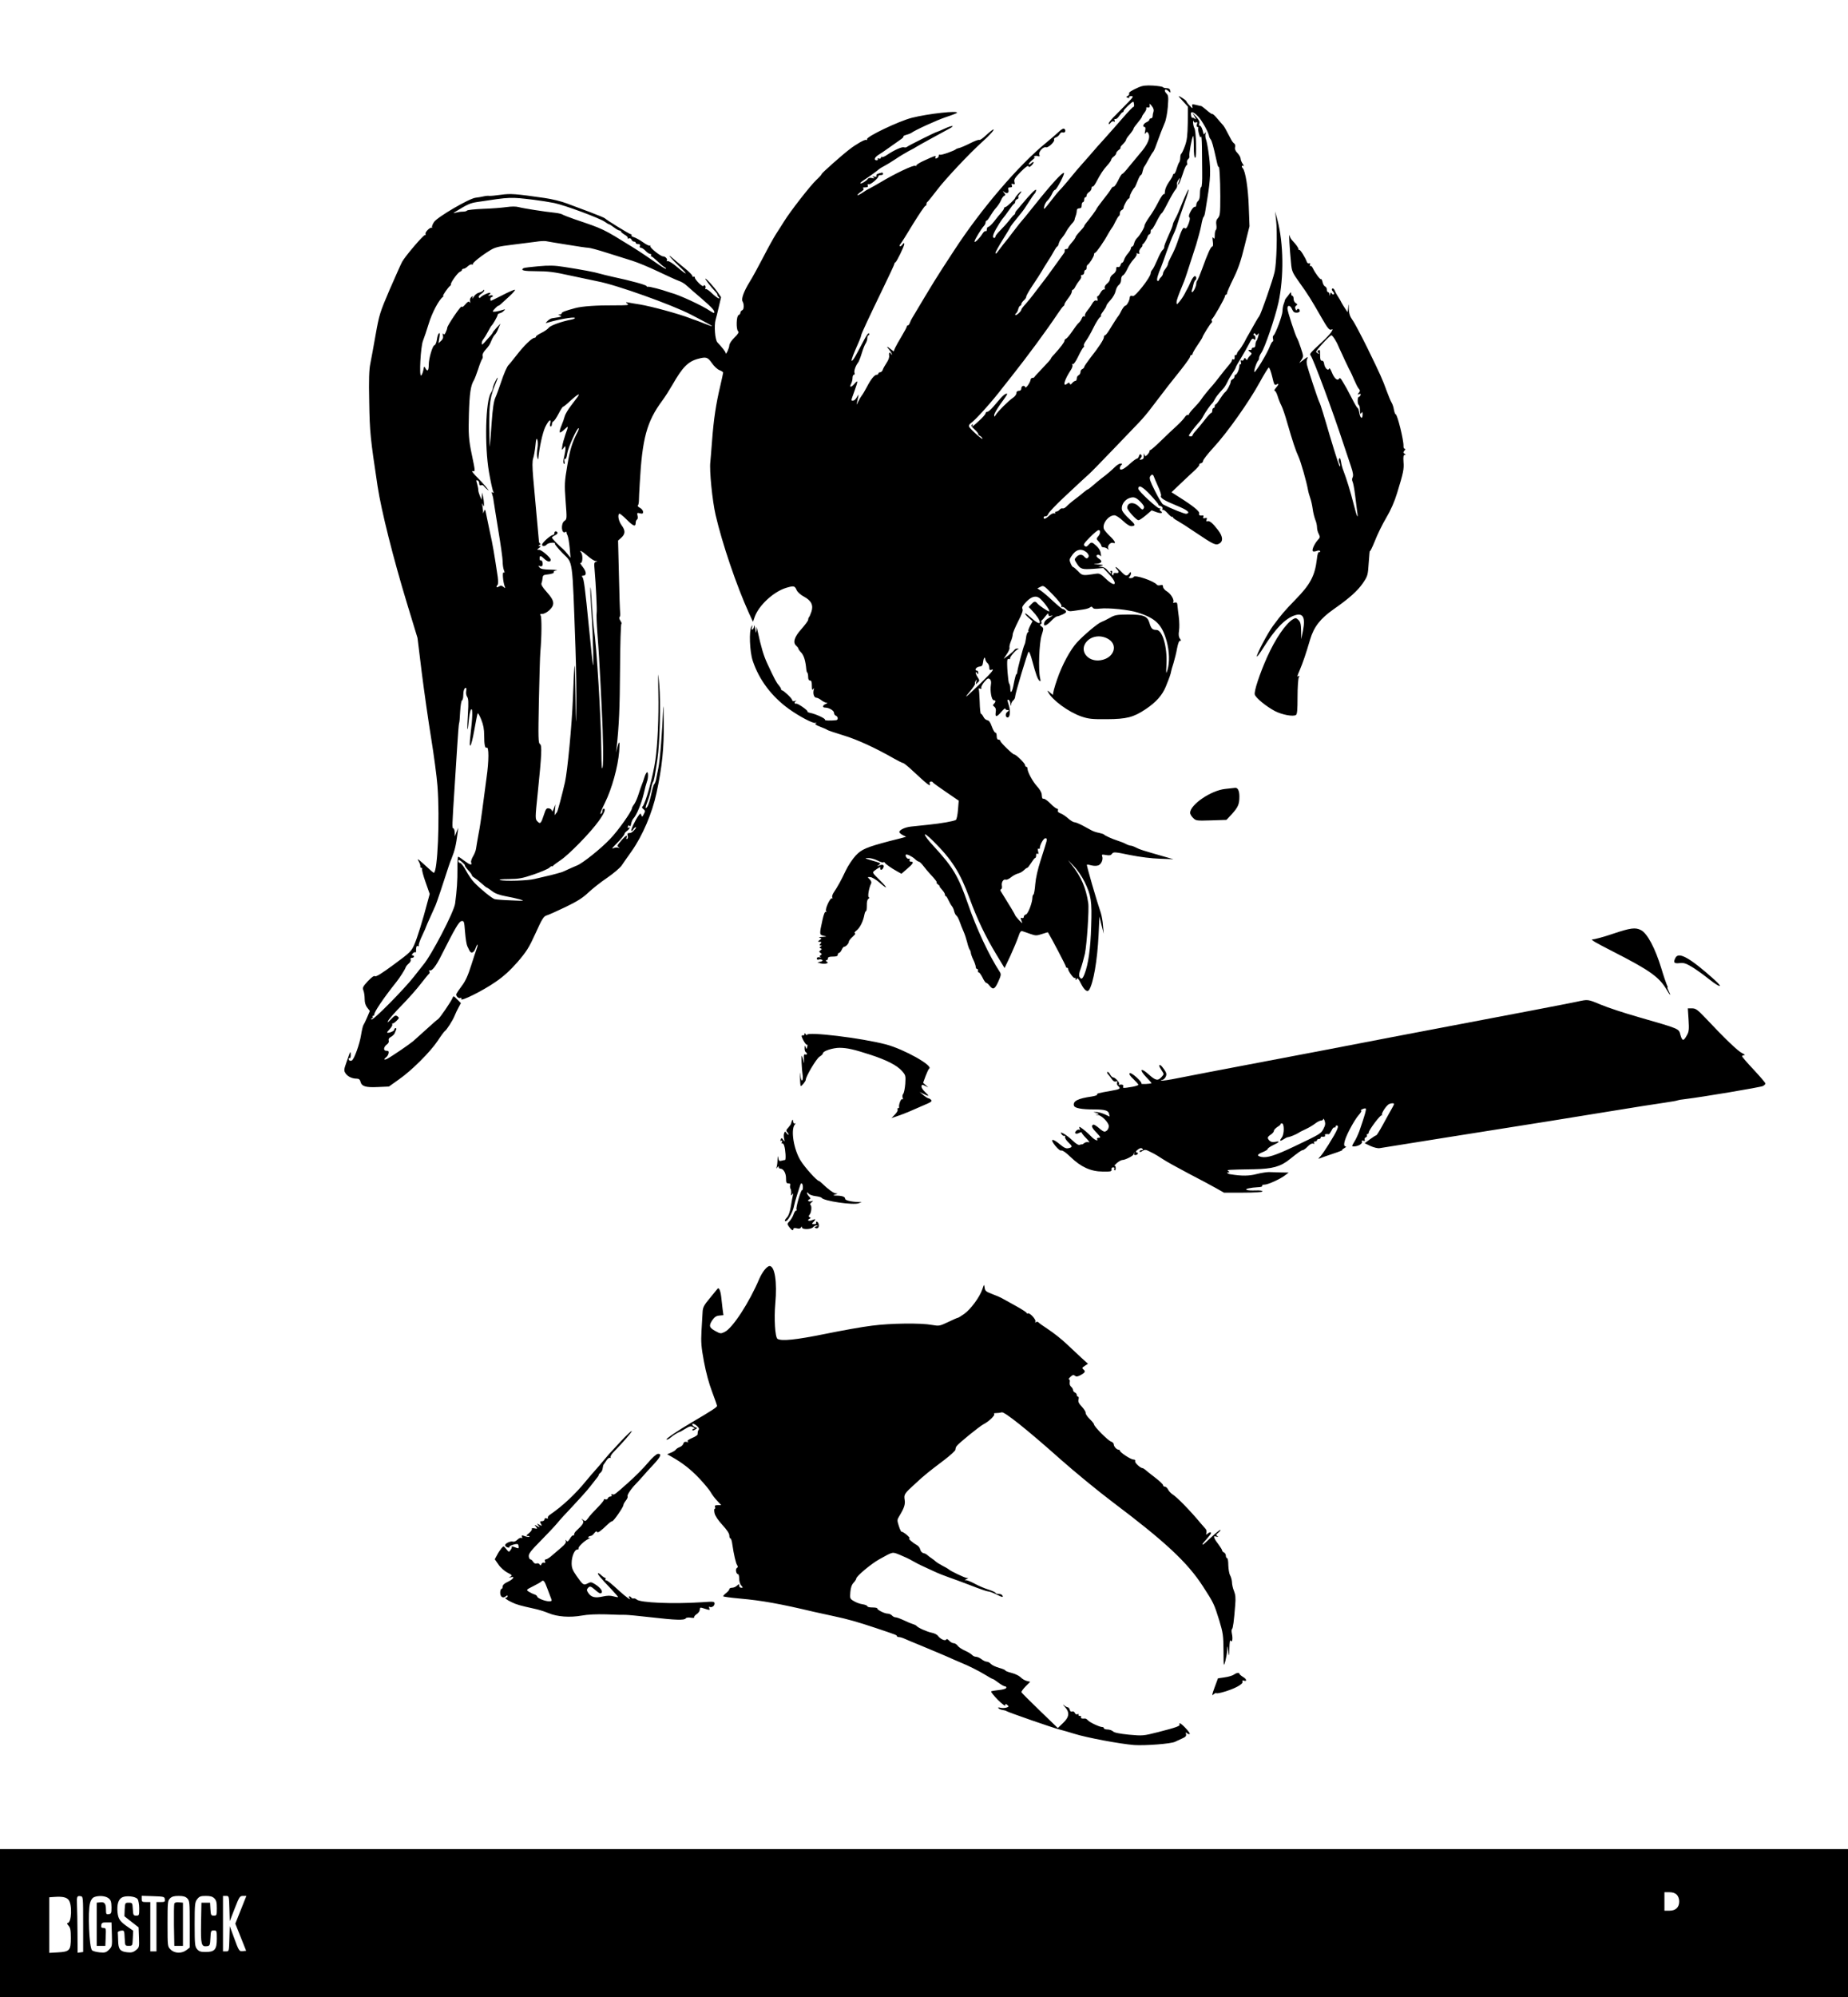 <?xml version="1.0" standalone="no"?>
<!DOCTYPE svg PUBLIC "-//W3C//DTD SVG 20010904//EN"
 "http://www.w3.org/TR/2001/REC-SVG-20010904/DTD/svg10.dtd">
<svg version="1.0" xmlns="http://www.w3.org/2000/svg"
 width="1500pt" height="1620pt" viewBox="0 0 1500 1620"
 preserveAspectRatio="xMidYMid meet">
<g transform="translate(0,1620) scale(0.1,-0.1)"
fill="#000000" stroke="none">
<path d="M9245 15493 c-63 -28 -86 -43 -80 -53 3 -5 -2 -13 -11 -18 -15 -8
-15 -10 0 -15 10 -4 15 -3 11 3 -3 6 4 10 16 10 21 0 19 -5 -21 -47 -25 -26
-71 -73 -102 -104 -32 -30 -58 -62 -58 -70 1 -10 4 -9 15 5 8 10 19 15 26 10
9 -5 10 -2 6 9 -4 10 -2 14 6 11 7 -2 21 9 32 26 11 16 23 30 28 30 4 0 7 5 7
10 0 10 68 75 78 75 3 0 6 -10 7 -22 1 -12 -1 -21 -5 -20 -4 1 -42 -38 -85
-88 -43 -49 -110 -126 -150 -170 -40 -44 -84 -93 -96 -108 -13 -16 -49 -56
-79 -90 -31 -34 -72 -83 -93 -109 -20 -25 -55 -66 -76 -90 -45 -48 -43 -46
-91 -108 -56 -72 -62 -77 -54 -44 3 16 16 39 29 50 12 12 27 36 35 53 7 17 18
31 24 31 12 0 80 129 72 137 -10 10 -106 -95 -235 -257 -71 -89 -103 -128
-126 -154 -5 -6 -30 -38 -55 -71 -25 -33 -49 -65 -55 -71 -9 -10 -22 -27 -69
-89 -9 -12 -15 -15 -16 -7 0 7 27 56 60 109 33 52 60 97 60 100 0 4 36 51 85
110 24 30 32 41 65 93 19 30 40 61 47 68 7 7 13 21 13 30 0 15 -43 -28 -115
-114 -16 -20 -36 -43 -42 -50 -7 -7 -13 -17 -13 -22 0 -6 -4 -12 -8 -14 -4 -1
-23 -23 -42 -48 -19 -24 -52 -60 -72 -80 -21 -21 -38 -42 -38 -48 0 -7 -4 -12
-10 -12 -19 0 -10 33 26 91 19 33 41 65 48 72 6 6 27 35 46 62 19 28 38 52 43
53 4 2 7 10 7 17 0 7 7 16 16 19 8 3 13 10 10 15 -4 5 1 16 9 24 8 9 15 19 15
24 0 4 -11 -4 -25 -19 -14 -15 -25 -30 -25 -33 0 -10 -69 -75 -80 -75 -5 0
-10 -4 -10 -9 0 -6 -10 -21 -22 -35 -13 -14 -39 -46 -58 -71 -19 -25 -41 -45
-47 -45 -7 0 -13 -9 -13 -21 0 -11 -4 -18 -10 -14 -5 3 -17 -7 -26 -22 -24
-38 -64 -77 -64 -62 0 13 56 105 77 127 7 7 13 20 13 28 0 8 4 14 8 14 5 0 18
17 30 38 12 20 33 51 48 67 15 17 33 44 40 62 7 17 19 33 26 35 10 4 10 9 -2
24 -14 17 -14 18 2 6 22 -17 41 -6 33 19 -5 14 -1 19 14 19 15 0 19 4 14 17
-5 12 -2 15 10 10 14 -5 16 -2 11 18 -5 19 5 34 52 82 36 36 59 53 62 45 3
-10 8 -9 23 4 10 9 19 22 19 27 0 6 -9 2 -20 -8 -11 -10 -20 -13 -20 -7 0 6
15 23 33 37 17 15 26 24 18 19 -10 -5 -12 -3 -7 5 5 7 16 9 28 5 17 -5 20 -3
14 11 -8 23 31 67 54 60 19 -6 75 48 66 63 -3 6 3 13 14 17 11 3 25 15 31 26
6 12 17 18 24 15 19 -7 30 13 16 27 -8 8 -21 2 -49 -24 -20 -19 -64 -57 -97
-84 -227 -185 -532 -541 -750 -876 -154 -235 -162 -249 -338 -544 -10 -16 -20
-38 -23 -47 -4 -10 -10 -18 -15 -18 -5 0 -9 -4 -9 -10 0 -5 -19 -40 -41 -77
-23 -38 -47 -81 -54 -96 l-11 -28 -27 21 c-32 25 -34 22 -7 -10 11 -13 20 -28
19 -34 0 -6 -3 -6 -6 2 -8 21 -20 13 -16 -11 3 -15 -5 -38 -21 -61 -14 -21
-28 -46 -31 -57 -4 -10 -13 -19 -21 -19 -8 0 -14 -4 -14 -10 0 -5 -6 -10 -13
-10 -19 0 -48 -36 -81 -100 -16 -30 -35 -62 -42 -70 -7 -9 -20 -31 -29 -50
-11 -24 -14 -27 -10 -10 18 81 18 78 0 48 -9 -16 -22 -28 -30 -28 -19 0 -19
-5 10 76 31 86 31 96 0 60 -27 -32 -43 -30 -26 2 6 12 11 32 11 46 0 14 5 26
11 26 6 0 9 7 5 15 -6 16 9 59 30 85 6 8 19 42 29 75 10 33 24 69 32 80 7 11
13 30 13 42 0 13 4 23 10 23 5 0 7 7 4 15 -4 9 -21 -15 -46 -63 -70 -133 -77
-145 -89 -156 -14 -14 -5 19 23 84 11 25 26 60 34 78 8 18 14 37 14 41 0 11
57 133 176 379 52 107 94 197 94 202 0 5 3 10 8 12 11 5 72 131 72 148 -1 12
-4 11 -15 -4 -8 -11 -18 -17 -21 -13 -3 3 -1 12 6 19 6 7 52 79 101 161 50 81
95 147 100 147 5 0 9 6 9 14 0 8 3 16 8 18 4 2 39 46 79 98 64 85 264 298 368
391 57 51 100 99 89 99 -5 0 -31 -20 -58 -45 -26 -25 -52 -43 -56 -40 -5 3
-28 -5 -52 -16 -69 -34 -102 -48 -118 -51 -8 -2 -17 -5 -20 -8 -13 -13 -121
-51 -130 -45 -5 3 -10 0 -10 -8 0 -8 -7 -18 -16 -21 -11 -4 -15 -2 -11 8 7 18
-3 14 -101 -31 -34 -16 -59 -33 -55 -37 4 -4 0 -4 -9 -1 -16 7 -167 -65 -283
-135 -33 -19 -71 -41 -85 -48 -14 -6 -42 -23 -62 -37 -21 -14 -38 -22 -38 -18
0 5 13 17 30 28 20 13 25 22 17 27 -7 5 -1 8 15 8 20 0 26 4 22 15 -4 10 -2
13 8 10 14 -5 78 49 78 66 0 5 9 9 21 9 11 0 19 5 17 11 -2 6 -6 10 -8 9 -38
-8 -50 -15 -46 -25 3 -9 -3 -11 -17 -8 -18 4 -19 3 -7 -6 12 -9 10 -10 -12 -5
-17 3 -29 1 -35 -8 -10 -16 -53 -41 -59 -35 -3 3 10 14 28 26 39 25 96 66 120
86 9 8 32 22 50 31 17 9 57 33 88 54 30 21 78 49 105 64 28 14 57 30 65 36 17
11 207 115 263 145 56 30 26 30 -37 1 -30 -14 -58 -26 -61 -26 -9 0 -227 -109
-241 -120 -6 -6 -18 -8 -26 -5 -16 6 -77 -21 -137 -61 -19 -13 -38 -21 -43
-18 -4 3 -8 0 -8 -6 0 -7 -7 -9 -16 -6 -8 3 -12 2 -9 -4 3 -6 -1 -10 -9 -10
-25 0 -18 23 12 42 15 9 54 35 87 59 33 23 74 53 92 65 18 12 30 24 26 27 -3
3 8 9 23 13 16 4 34 11 40 15 28 22 207 104 282 129 46 15 86 31 89 34 22 22
-234 -6 -367 -40 -107 -28 -367 -152 -362 -173 1 -7 -2 -9 -8 -6 -9 6 -83 -36
-134 -76 -63 -48 -226 -193 -226 -200 0 -5 -20 -27 -44 -49 -48 -45 -211 -254
-261 -335 -17 -27 -47 -75 -67 -105 -19 -30 -65 -113 -102 -185 -37 -71 -87
-164 -113 -205 -46 -75 -67 -135 -56 -154 14 -22 13 -67 -2 -72 -8 -4 -15 -13
-15 -20 0 -8 -7 -17 -15 -20 -18 -7 -21 -114 -4 -131 8 -8 1 -22 -30 -52 -24
-23 -41 -50 -41 -63 -1 -23 -29 -83 -30 -62 0 10 -25 42 -67 87 -19 20 -28
137 -14 184 5 15 16 63 26 105 l18 77 -26 38 c-30 44 -92 113 -102 113 -6 0
43 -65 82 -106 12 -13 19 -24 16 -24 -3 0 0 -7 7 -15 27 -32 -11 -13 -50 25
-23 22 -45 38 -51 35 -5 -3 -6 0 -3 8 3 8 1 18 -5 22 -6 3 -11 1 -11 -5 0 -6
-16 3 -35 21 -19 19 -35 39 -35 47 0 7 -4 10 -10 7 -5 -3 -10 0 -10 7 -1 7
-26 33 -57 58 -30 25 -61 50 -67 55 -7 6 -25 21 -41 35 -48 41 -8 -7 60 -72
76 -72 65 -75 -18 -5 -34 30 -69 51 -77 49 -8 -3 -12 -1 -8 3 10 11 -10 35
-29 35 -21 0 -109 70 -105 84 2 6 0 8 -4 4 -4 -4 -29 8 -55 27 -27 19 -60 37
-74 41 -13 3 -22 10 -19 15 3 5 0 9 -6 9 -10 0 -200 117 -210 129 -3 4 -57 26
-120 50 -63 24 -149 56 -190 71 -41 16 -122 36 -180 44 -237 34 -275 37 -354
26 -42 -6 -84 -10 -94 -9 -9 2 -30 0 -47 -4 -16 -4 -46 -9 -65 -11 -52 -6
-309 -156 -337 -197 -12 -18 -19 -37 -16 -43 3 -6 3 -8 -1 -4 -11 10 -57 -34
-52 -49 3 -7 0 -12 -5 -10 -12 2 -160 -171 -185 -217 -9 -16 -54 -118 -101
-225 -80 -187 -85 -204 -114 -366 -16 -93 -36 -199 -43 -235 -10 -48 -13 -128
-9 -310 4 -246 9 -293 68 -685 30 -196 126 -580 239 -951 l85 -279 35 -285
c20 -157 54 -395 76 -530 22 -135 45 -308 51 -385 20 -264 1 -705 -30 -705 -3
0 -26 19 -51 43 -25 23 -54 49 -64 57 -18 14 -19 14 -6 -10 8 -14 13 -31 12
-37 -2 -7 2 -13 8 -13 6 0 9 -4 6 -9 -3 -5 9 -53 28 -106 l34 -97 -18 -66
c-38 -146 -83 -290 -107 -345 -24 -54 -35 -65 -167 -162 -95 -70 -144 -101
-152 -94 -8 6 -26 -7 -58 -40 -41 -45 -45 -53 -36 -76 6 -15 10 -46 10 -69 0
-29 7 -52 21 -70 l21 -27 -22 -52 c-12 -29 -26 -56 -30 -62 -4 -5 -13 -42 -19
-80 -11 -72 -55 -195 -74 -207 -13 -8 -27 -1 -27 13 0 6 4 8 8 5 5 -3 9 8 9
24 0 40 -3 36 -32 -49 -24 -68 -25 -75 -10 -98 17 -26 53 -43 90 -43 18 0 26
-7 31 -24 9 -39 43 -49 142 -44 l89 4 80 57 c104 72 255 223 316 314 26 40 52
75 57 78 15 9 65 87 80 125 8 19 22 50 33 69 l18 34 -30 30 c-28 29 -31 30
-38 11 -11 -28 -103 -163 -118 -172 -7 -4 -48 -39 -91 -79 -44 -40 -92 -83
-109 -98 -32 -27 -174 -124 -212 -144 -26 -13 -31 -4 -8 13 8 6 17 20 19 32 3
16 -1 20 -17 20 -28 -1 -24 32 4 52 12 8 18 21 14 31 -3 12 3 22 19 30 13 8
27 21 30 30 3 9 9 22 12 29 3 6 1 12 -5 12 -6 0 -11 -6 -11 -14 0 -11 -49 -30
-58 -22 -1 2 9 15 23 30 14 15 23 32 19 37 -3 5 -2 8 3 7 4 -2 19 8 32 21 22
22 23 25 7 37 -15 10 -22 7 -52 -24 -28 -29 -33 -32 -23 -12 7 14 56 70 110
125 54 55 124 134 155 175 32 41 62 78 67 81 5 4 6 12 2 19 -5 8 -3 11 6 8 16
-5 49 37 89 117 116 230 146 280 166 283 21 3 22 -2 29 -90 4 -51 12 -101 18
-113 5 -11 13 -27 17 -35 13 -28 35 -21 49 15 7 20 15 34 17 32 3 -2 0 -15 -5
-28 -5 -13 -26 -76 -46 -139 -26 -83 -47 -129 -76 -167 -22 -29 -42 -59 -45
-66 -6 -17 21 -41 35 -32 7 3 8 0 5 -9 -10 -25 176 67 279 139 66 45 118 93
178 161 73 85 92 115 146 233 53 117 65 137 90 145 15 4 84 35 153 68 95 46
140 74 185 117 33 31 102 86 153 120 51 35 104 80 118 100 13 20 50 72 81 116
89 126 167 309 202 473 46 213 61 363 59 577 -1 105 -3 154 -5 110 -7 -190
-25 -416 -39 -485 -8 -41 -17 -86 -20 -100 -3 -13 -9 -27 -13 -30 -5 -3 -16
-40 -25 -83 -9 -43 -23 -88 -31 -100 -20 -29 -19 -8 4 50 10 26 22 68 26 93 4
25 11 50 15 55 9 12 15 45 36 185 20 132 28 458 15 610 -10 112 -10 111 -7
-70 4 -199 -6 -417 -24 -545 -18 -129 -82 -360 -105 -378 -6 -5 -4 -12 8 -21
15 -12 16 -16 3 -40 -12 -24 -14 -25 -20 -9 -7 17 -8 17 -22 -2 -26 -34 -65
-117 -59 -124 4 -3 11 2 16 12 6 9 14 17 20 17 12 0 -28 -44 -42 -46 -5 -1
-14 -2 -20 -3 -6 0 -8 -10 -4 -20 3 -11 1 -22 -4 -26 -7 -3 -8 0 -5 9 9 25 -6
19 -33 -11 -47 -55 -47 -54 -32 -65 11 -8 10 -9 -4 -4 -10 3 -28 1 -40 -6 -13
-6 -5 6 18 29 49 49 75 81 75 91 0 4 9 14 20 22 20 14 29 37 10 25 -6 -3 -7 1
-3 10 4 12 8 13 13 5 4 -7 10 0 13 18 3 16 12 36 19 43 25 25 65 123 83 199 9
41 21 85 26 98 12 30 12 85 0 77 -5 -3 -15 -22 -21 -43 -6 -20 -15 -46 -20
-57 -5 -11 -16 -45 -26 -75 -9 -30 -25 -67 -35 -82 -11 -14 -19 -29 -19 -33 0
-24 -112 -183 -178 -251 -75 -79 -224 -198 -269 -215 -13 -5 -44 -19 -71 -31
-26 -12 -49 -23 -52 -23 -3 -1 -24 -7 -46 -13 -23 -7 -62 -16 -85 -21 -24 -6
-64 -15 -89 -21 -53 -14 -244 -20 -280 -9 -16 4 11 8 70 8 81 1 110 6 201 37
59 20 117 45 128 55 12 11 21 16 21 12 0 -4 4 -3 8 2 4 6 32 27 62 47 67 44
244 225 310 318 46 64 60 100 40 100 -5 0 -10 -9 -10 -19 0 -10 -6 -21 -14
-24 -8 -3 7 36 35 92 56 113 105 291 115 415 7 85 1 96 -16 30 l-10 -39 5 40
c20 178 26 322 28 639 1 201 6 366 11 366 4 0 1 11 -8 24 -9 14 -12 27 -7 30
4 3 7 18 5 33 -2 16 -7 154 -10 308 l-7 280 27 24 c33 31 33 58 1 101 -23 32
-33 79 -19 93 4 4 31 -18 61 -48 55 -55 73 -61 73 -25 0 10 5 22 11 26 6 3 8
17 4 31 -5 23 -4 25 20 19 20 -5 25 -3 25 12 0 10 -11 25 -25 32 -14 8 -22 16
-18 19 5 3 8 20 9 36 0 17 3 82 7 145 20 364 57 500 182 669 24 32 61 91 83
129 81 142 126 189 207 211 67 18 79 15 114 -35 17 -25 45 -51 62 -57 16 -6
29 -15 29 -19 0 -5 -11 -54 -24 -111 -34 -143 -53 -268 -66 -442 -6 -82 -13
-160 -14 -172 -9 -65 16 -316 43 -432 54 -232 169 -571 271 -796 l32 -69 13
37 c32 94 152 206 255 238 64 19 71 18 87 -19 7 -15 32 -38 59 -52 60 -32 78
-70 60 -123 -7 -20 -15 -40 -19 -43 -4 -4 -7 -14 -7 -22 0 -7 -25 -41 -55 -75
-58 -64 -72 -111 -40 -137 8 -7 15 -16 15 -21 0 -4 11 -20 25 -34 21 -24 34
-67 40 -137 1 -10 4 -21 8 -24 4 -4 7 -20 7 -36 0 -18 5 -28 15 -28 11 0 15
-11 15 -42 0 -33 3 -39 11 -28 8 12 9 10 4 -7 -8 -31 3 -63 22 -63 8 0 26 -9
40 -20 14 -11 33 -20 42 -21 11 0 9 -3 -6 -9 -27 -11 -30 -30 -5 -30 31 0 72
-24 72 -43 0 -10 7 -20 15 -23 18 -7 20 -33 3 -36 -45 -5 -96 -4 -92 4 6 9
-74 46 -119 55 -15 3 -25 8 -23 11 8 7 -77 67 -91 64 -7 -2 -13 1 -13 7 0 5 6
12 13 15 6 3 2 3 -10 0 -15 -3 -23 -1 -23 7 0 13 -69 78 -82 79 -5 0 -8 5 -8
10 0 6 -9 20 -19 32 -18 19 -35 51 -94 178 -29 63 -49 130 -77 260 l-8 35 -2
-30 c-3 -25 -4 -23 -10 15 -4 25 -8 35 -8 23 -1 -12 -7 -25 -13 -29 -8 -4 -9
1 -5 17 6 22 6 22 -5 5 -20 -33 -14 -201 11 -276 51 -154 154 -291 295 -392
84 -60 194 -118 213 -112 12 4 14 3 4 -3 -10 -7 0 -15 35 -28 26 -10 53 -21
58 -26 6 -4 64 -24 130 -44 111 -33 261 -102 413 -189 35 -20 68 -36 73 -36 6
0 43 -30 82 -67 119 -111 146 -131 133 -98 -6 16 19 22 28 6 3 -4 51 -39 107
-77 l101 -69 -6 -74 c-3 -41 -11 -78 -17 -82 -18 -11 -116 -28 -220 -39 -52
-5 -116 -12 -143 -15 -49 -5 -96 -27 -96 -45 0 -5 12 -16 27 -24 l28 -14 -40
-11 c-22 -5 -65 -17 -95 -24 -185 -49 -226 -66 -274 -117 -25 -27 -62 -82 -81
-122 -35 -75 -67 -133 -99 -180 -10 -15 -14 -33 -10 -39 4 -7 3 -9 -3 -6 -13
8 -58 -87 -48 -104 5 -7 4 -10 -2 -6 -7 4 -17 -20 -27 -66 -26 -117 -25 -120
9 -128 29 -6 28 -7 -10 -9 -22 -1 -32 -4 -22 -7 18 -5 18 -5 0 -19 -17 -13
-17 -13 1 -14 15 0 16 -3 6 -15 -10 -12 -10 -15 1 -15 12 0 12 -2 0 -9 -11 -7
-11 -9 0 -14 12 -4 11 -7 -1 -16 -13 -10 -13 -12 0 -21 12 -8 13 -11 1 -19
-11 -7 -11 -10 0 -15 8 -3 4 -4 -8 -2 -15 3 -23 -1 -23 -10 0 -8 6 -11 15 -8
8 3 20 2 27 -2 9 -6 6 -10 -12 -15 l-25 -6 27 -8 c16 -4 36 -4 45 -1 15 6 15
8 3 16 -10 7 -11 10 -2 10 6 0 12 7 12 15 0 11 11 15 40 15 29 0 40 4 40 15 0
8 5 15 10 15 6 0 16 11 22 25 6 14 15 25 20 25 14 0 38 27 38 41 0 7 14 25 32
41 18 16 26 28 17 28 -8 0 -2 10 15 23 27 22 53 74 63 130 3 15 9 27 13 27 4
0 6 20 6 45 -1 29 4 49 13 54 8 5 9 10 3 12 -11 4 1 76 18 110 6 11 2 23 -11
36 -19 19 -19 19 4 18 13 0 46 -19 73 -42 72 -63 75 -52 4 18 -58 57 -61 61
-43 75 29 23 56 37 49 26 -3 -6 -2 -13 3 -17 6 -3 15 3 20 14 13 24 -4 33 -34
19 -19 -8 -19 -8 -2 5 20 16 25 13 -73 42 -43 13 -44 14 -12 14 18 1 51 -8 73
-19 22 -12 44 -18 48 -15 5 3 11 2 13 -3 4 -10 51 -43 99 -70 l36 -20 46 40
c49 41 58 58 31 58 -10 0 -14 6 -11 14 4 10 1 13 -7 10 -12 -5 -32 24 -23 33
7 7 52 -15 74 -36 12 -12 27 -21 32 -21 6 0 23 -17 38 -37 15 -20 39 -48 53
-63 39 -41 61 -70 52 -70 -4 0 2 -7 12 -15 11 -8 17 -15 13 -15 -3 0 5 -12 18
-26 14 -15 25 -33 25 -40 0 -8 3 -14 8 -14 4 0 13 -15 21 -33 8 -17 20 -39 27
-47 7 -8 16 -27 19 -43 4 -15 12 -31 19 -35 6 -4 17 -25 25 -47 7 -22 22 -58
32 -81 10 -22 23 -62 30 -90 6 -27 16 -53 20 -58 5 -6 9 -17 9 -25 1 -9 9 -34
20 -56 11 -22 19 -48 20 -57 0 -10 5 -18 10 -18 6 0 10 -6 8 -14 -2 -8 1 -15
7 -14 5 0 18 -19 30 -42 11 -24 25 -43 30 -43 6 0 18 -11 28 -24 28 -35 42
-28 70 34 23 51 24 60 12 79 -86 131 -190 353 -259 554 -77 222 -121 296 -275
463 -95 102 -100 137 -7 45 153 -152 219 -256 295 -463 61 -168 130 -312 219
-459 l66 -109 47 99 c25 55 54 124 64 153 13 40 21 52 34 47 9 -3 37 -12 64
-22 43 -15 51 -15 94 -1 26 9 48 15 49 14 27 -43 148 -274 146 -279 -1 -5 2
-8 8 -8 5 0 10 -5 10 -11 0 -17 46 -80 53 -72 4 3 7 0 7 -8 0 -12 2 -12 9 0 7
11 16 1 35 -38 28 -55 52 -73 67 -50 34 55 66 238 76 444 l7 150 17 -70 18
-70 -6 65 c-2 36 -11 83 -18 105 -33 96 -117 386 -113 390 2 3 19 0 37 -5 20
-5 42 -5 56 0 25 10 41 49 31 75 -5 13 0 15 31 9 28 -5 39 -3 49 10 12 16 21
16 146 -10 80 -16 176 -28 243 -30 l110 -4 -85 24 c-163 47 -188 54 -218 70
-17 9 -37 16 -44 16 -7 0 -25 6 -40 14 -14 8 -43 19 -65 26 -47 15 -106 42
-113 51 -3 3 -21 9 -40 13 -19 3 -46 12 -60 20 -14 7 -47 25 -74 40 -27 14
-56 26 -65 26 -9 0 -32 14 -51 31 -19 17 -47 36 -62 41 -17 6 -25 15 -21 24 3
8 -1 14 -7 14 -7 0 -31 18 -52 40 -22 22 -46 40 -54 40 -8 0 -15 3 -15 8 -1 4
-3 18 -4 32 -2 14 -19 42 -38 62 -34 37 -77 115 -77 143 0 8 -4 15 -10 15 -5
0 -10 6 -10 14 0 14 -73 86 -88 86 -12 0 -112 97 -112 109 0 6 -7 11 -15 11
-10 0 -15 10 -15 30 0 16 -5 29 -11 27 -5 -1 -18 21 -28 48 -12 35 -23 51 -38
53 -11 2 -25 14 -31 28 -7 13 -15 24 -20 24 -4 0 -9 43 -10 97 -2 53 -5 100
-8 104 -3 5 2 6 11 3 10 -4 14 -2 10 7 -2 8 9 29 25 48 24 28 32 32 44 22 10
-8 13 -23 9 -46 -8 -50 5 -125 23 -125 17 0 18 -12 2 -29 -11 -10 -10 -15 3
-24 11 -9 15 -22 11 -45 -6 -42 8 -41 47 5 17 20 31 31 31 25 0 -7 8 -12 18
-12 16 -1 16 -2 -2 -15 -18 -14 -16 -45 3 -45 20 0 24 53 9 101 -13 39 -13 47
-2 42 8 -3 15 -17 15 -32 2 -22 2 -23 6 -4 2 12 11 27 19 33 8 7 14 20 14 30
0 23 99 353 109 363 5 5 18 -29 30 -75 30 -111 43 -147 58 -160 10 -8 11 -3 5
23 -15 68 -7 280 12 343 18 58 18 60 0 74 -14 10 -15 16 -6 19 6 3 9 9 6 15
-4 6 -2 13 3 17 5 3 19 19 31 35 16 21 22 24 22 12 0 -13 6 -16 23 -11 16 4
14 1 -8 -11 -37 -21 -50 -35 -51 -56 -2 -23 24 -11 62 29 17 18 37 33 44 33 6
0 27 7 46 16 27 13 32 19 23 30 -6 8 -17 14 -23 14 -6 0 -42 30 -81 66 -38 36
-82 73 -97 83 l-28 18 26 13 c24 13 27 11 100 -64 47 -49 73 -83 70 -92 -4 -9
-1 -12 5 -8 6 3 20 -4 31 -16 17 -18 28 -21 59 -16 22 3 58 9 82 12 23 3 48
11 55 17 10 8 16 7 22 -3 6 -9 22 -11 57 -7 71 8 238 -9 308 -32 147 -47 197
-97 235 -233 22 -81 25 -172 6 -233 -11 -37 -12 -33 -8 49 7 140 -33 276 -81
276 -33 0 -44 11 -57 57 -17 56 -47 68 -175 68 -89 -1 -105 -3 -145 -26 -25
-14 -57 -30 -71 -35 -27 -9 -138 -102 -195 -163 -56 -60 -123 -184 -163 -301
-22 -63 -37 -119 -33 -125 3 -5 -7 1 -23 15 -23 21 -26 22 -17 5 33 -64 165
-161 269 -197 59 -20 86 -23 208 -22 160 1 215 15 314 81 85 57 135 113 164
184 33 82 39 101 42 119 1 8 10 40 20 70 9 30 23 84 29 120 8 42 17 64 25 62
9 -2 9 3 -2 18 -10 14 -12 33 -7 64 4 25 3 75 -2 113 -5 37 -10 80 -11 94 -2
20 -6 25 -22 21 -11 -3 -17 -2 -13 2 13 15 -15 66 -48 87 -19 11 -34 29 -34
39 0 14 -5 17 -21 13 -12 -3 -24 -2 -28 3 -21 30 -182 85 -189 64 -2 -5 -13
-10 -25 -10 -16 0 -18 3 -9 12 7 7 12 19 12 28 -1 13 -3 12 -14 -2 -19 -25
-30 -23 -67 17 -19 19 -37 35 -42 35 -5 0 -1 -7 7 -16 23 -22 20 -36 -6 -32
-15 2 -22 -2 -20 -10 1 -8 -2 -11 -7 -7 -6 3 -8 12 -4 20 3 8 0 15 -7 15 -6 0
-8 -4 -5 -10 13 -21 -8 -9 -27 15 -11 15 -30 25 -46 26 l-27 1 25 8 c21 7 16
8 -25 11 -45 2 -46 3 -12 6 41 5 48 21 17 41 -11 7 -20 17 -20 22 0 14 27 12
34 -2 3 -7 4 2 1 21 -2 22 -15 44 -35 62 -37 34 -41 35 -65 9 -14 -16 -21 -17
-32 -8 -12 9 -4 22 44 70 31 32 63 58 70 58 18 0 16 -30 -4 -52 -15 -17 -15
-20 5 -41 12 -13 22 -29 22 -35 0 -7 8 -12 18 -12 10 0 24 -6 31 -12 10 -11
11 -10 6 4 -8 22 20 52 40 44 27 -10 15 16 -24 53 -21 20 -43 45 -49 56 -21
41 33 115 84 115 12 0 43 -20 69 -45 32 -30 55 -44 71 -43 34 3 30 14 -22 61
-26 23 -50 53 -55 65 -14 36 14 85 56 101 39 14 56 8 99 -37 20 -22 26 -34 19
-46 -8 -14 -13 -12 -38 14 -40 42 -96 37 -95 -10 1 -19 73 -100 91 -100 7 0
34 18 60 40 l47 40 41 -15 c37 -13 57 -6 31 10 -6 4 -7 11 -4 17 4 6 2 8 -4 4
-12 -7 -172 140 -172 159 0 36 33 19 98 -50 38 -41 67 -76 65 -79 -3 -2 5 -7
17 -11 13 -4 19 -12 16 -21 -3 -8 -2 -13 3 -10 5 3 23 -9 39 -28 17 -19 33
-32 36 -29 3 4 6 2 6 -3 0 -5 17 -18 38 -29 20 -11 83 -51 140 -90 150 -101
168 -110 198 -95 34 19 31 58 -10 111 -43 56 -68 77 -86 71 -9 -3 -11 1 -6 13
5 14 2 16 -13 12 -14 -3 -18 -1 -14 10 3 7 2 13 -3 12 -24 -4 -36 2 -30 16 6
16 -51 62 -164 133 l-61 39 63 60 c35 34 87 82 115 108 29 26 51 51 48 55 -3
5 3 10 12 12 10 2 18 10 18 19 0 9 39 59 87 111 110 119 288 371 372 525 35
64 69 119 74 121 6 2 18 -31 28 -72 16 -69 19 -74 37 -64 21 11 17 -1 -11 -34
-8 -10 -11 -18 -5 -18 5 0 16 -19 23 -42 7 -24 21 -59 31 -78 10 -19 32 -84
49 -145 42 -145 67 -221 90 -270 19 -41 65 -203 76 -265 3 -19 12 -51 19 -70
7 -19 16 -59 20 -89 4 -30 14 -69 21 -87 8 -18 14 -46 14 -61 0 -15 6 -40 14
-54 12 -24 12 -29 -8 -50 -26 -29 -48 -77 -41 -89 3 -5 16 -5 30 0 15 6 27 6
30 -1 4 -5 1 -8 -7 -7 -8 2 -15 -16 -19 -57 -16 -136 -53 -206 -176 -331 -88
-91 -108 -114 -181 -212 -43 -58 -138 -239 -130 -248 3 -2 27 30 53 72 95 152
176 236 253 262 69 23 89 -15 68 -124 l-14 -69 -1 68 c-1 53 -5 71 -21 87 -18
18 -24 19 -43 8 -58 -32 -146 -160 -214 -313 -58 -131 -106 -274 -98 -299 7
-27 92 -96 163 -134 58 -30 148 -47 171 -32 10 6 13 42 13 146 0 77 5 147 10
158 7 13 7 16 -1 12 -15 -10 -14 -5 10 51 24 57 48 126 83 245 31 104 83 170
191 246 129 90 195 150 237 211 40 59 41 64 48 169 4 59 8 100 9 92 1 -8 19
28 40 80 20 52 62 138 93 190 37 62 67 131 88 200 51 166 57 194 52 254 -3 42
0 56 10 56 10 0 10 2 -1 9 -12 8 -12 12 -2 25 9 11 10 16 2 16 -6 0 -10 10 -9
23 2 46 -50 257 -64 257 -4 0 -10 17 -14 38 -3 20 -12 46 -19 57 -7 11 -24 52
-38 90 -36 100 -55 141 -158 352 -51 103 -105 206 -121 227 -21 29 -28 52 -30
90 -1 46 -2 47 -5 12 l-4 -39 -20 29 c-11 16 -24 38 -30 49 -5 11 -18 34 -29
50 -11 17 -23 38 -26 48 -4 9 -10 17 -15 17 -13 0 -11 -14 3 -28 6 -6 8 -15 4
-19 -4 -4 -11 -1 -16 6 -6 11 -9 10 -13 -5 -4 -16 -5 -17 -6 -1 0 9 -5 17 -11
17 -5 0 -10 9 -10 20 0 11 -6 23 -14 26 -8 3 -18 19 -21 36 -4 16 -9 27 -12
24 -7 -6 -47 47 -66 87 -7 15 -17 24 -22 20 -4 -5 -5 0 -2 9 4 11 2 15 -7 12
-7 -3 -16 3 -19 13 -12 34 -54 102 -61 96 -3 -3 -6 -1 -6 5 0 12 -19 38 -52
73 -9 9 -19 28 -22 41 -6 26 2 -111 13 -222 6 -71 10 -79 68 -161 70 -97 97
-141 180 -286 47 -82 62 -101 76 -97 18 6 18 5 1 -22 -10 -15 -41 -48 -68 -73
-103 -95 -108 -101 -98 -114 22 -26 185 -467 268 -722 20 -60 47 -141 60 -179
17 -50 20 -74 13 -88 -6 -11 -6 -24 0 -36 5 -10 14 -58 20 -107 6 -50 14 -110
17 -135 11 -72 -3 -42 -30 66 -25 98 -55 196 -81 264 -8 19 -17 53 -20 74 -5
28 -9 35 -15 26 -5 -8 -4 -22 1 -33 6 -10 9 -23 6 -30 -3 -11 -26 58 -86 258
-16 55 -39 134 -52 175 -12 41 -26 82 -31 90 -10 19 -88 253 -99 299 -5 21 -4
42 3 54 8 15 1 13 -28 -9 l-38 -29 18 27 c17 26 17 29 -5 95 -12 37 -26 73
-30 78 -13 18 -79 219 -79 242 0 32 23 29 38 -6 9 -21 19 -28 37 -27 14 0 25
6 25 13 0 17 -17 25 -23 11 -3 -9 -7 -7 -12 6 -5 11 -3 21 6 27 12 8 11 11 -3
20 -10 5 -18 21 -18 34 0 14 -4 25 -10 25 -5 0 -10 8 -10 18 -1 15 -2 15 -15
-3 -8 -11 -19 -26 -25 -32 -6 -7 -11 -16 -11 -20 -1 -5 -5 -18 -10 -31 -5 -13
-9 -38 -9 -55 0 -34 -57 -187 -73 -198 -6 -4 -7 -16 -4 -28 3 -12 2 -21 -3
-21 -4 0 -15 -19 -24 -42 -21 -55 -109 -201 -123 -205 -11 -4 15 79 30 93 4 4
7 14 7 22 0 7 8 26 18 40 29 42 112 286 139 407 45 208 42 479 -8 670 l-19 70
8 -70 c11 -103 4 -351 -12 -420 -15 -68 -110 -340 -124 -358 -6 -7 -22 -34
-38 -62 -15 -27 -35 -63 -45 -80 -10 -16 -28 -49 -40 -73 -13 -23 -31 -51 -41
-62 -10 -10 -18 -24 -18 -30 0 -5 -5 -10 -10 -10 -6 0 -9 -3 -9 -7 3 -20 -2
-34 -11 -28 -5 3 -10 1 -10 -5 0 -10 -8 -21 -40 -59 -8 -9 -34 -41 -57 -71
-23 -30 -50 -64 -60 -75 -36 -40 -78 -92 -93 -115 -8 -13 -34 -43 -57 -67 -24
-24 -43 -49 -43 -54 0 -6 -4 -8 -9 -5 -5 3 -16 -5 -25 -19 -9 -14 -37 -44 -63
-68 -26 -23 -83 -77 -126 -119 -44 -43 -84 -78 -88 -78 -5 0 -9 -5 -9 -11 0
-11 -24 -39 -34 -39 -2 0 -6 8 -9 18 -2 9 -3 4 -3 -13 1 -22 -4 -30 -19 -33
-17 -4 -18 -2 -6 12 10 12 11 20 4 27 -8 8 -13 5 -18 -10 -3 -12 -11 -21 -17
-21 -5 0 -33 -20 -60 -45 -50 -45 -78 -56 -78 -32 0 7 5 18 12 25 9 9 8 12 -6
12 -10 0 -30 -12 -45 -27 -33 -32 -63 -58 -111 -94 -19 -15 -51 -41 -70 -58
-19 -17 -38 -31 -41 -31 -3 0 -17 -10 -30 -21 -13 -12 -46 -38 -74 -59 -27
-20 -58 -47 -68 -58 -11 -11 -24 -18 -31 -16 -7 3 -19 -2 -26 -11 -7 -8 -19
-15 -27 -15 -8 0 -11 -4 -8 -10 3 -5 0 -7 -8 -4 -8 3 -27 -6 -43 -21 -15 -14
-32 -24 -36 -23 -14 5 -5 23 9 20 7 -2 17 7 22 20 5 13 62 73 126 133 135 126
173 162 206 191 13 11 98 98 189 193 91 95 188 196 216 225 28 29 78 88 110
132 101 133 156 204 232 298 39 50 72 96 72 103 0 7 5 13 10 13 6 0 10 5 10
11 0 5 18 37 40 69 22 32 40 61 40 64 0 9 63 111 73 117 5 4 7 11 3 17 -3 6
-3 12 1 14 12 5 106 171 106 186 0 6 4 12 9 12 4 0 8 6 8 13 0 7 23 60 51 117
39 79 62 145 91 265 l40 160 -6 160 c-5 148 -27 289 -49 311 -12 12 -8 26 5
18 6 -4 4 3 -5 17 -9 13 -17 32 -17 42 0 10 -11 30 -25 45 -18 18 -24 34 -20
49 3 12 0 25 -8 30 -7 4 -18 19 -25 33 -43 83 -55 104 -65 115 -7 7 -27 31
-46 53 -19 23 -37 40 -40 37 -4 -2 -24 12 -46 31 -22 19 -42 34 -45 34 -3 0
-21 4 -41 9 -34 8 -36 7 -31 -13 4 -18 2 -18 -21 7 -15 15 -27 31 -27 35 0 7
-52 42 -62 42 -3 0 13 -19 35 -42 l39 -43 -1 -130 c-2 -104 -6 -142 -23 -188
-11 -32 -25 -60 -29 -63 -5 -3 -9 -18 -9 -33 0 -15 -4 -31 -8 -37 -5 -5 -14
-28 -21 -51 -6 -24 -16 -43 -21 -43 -6 0 -10 -5 -10 -11 0 -6 -14 -30 -31 -54
-18 -25 -32 -58 -33 -74 -1 -16 -3 -28 -5 -26 -7 8 -28 -21 -55 -75 -15 -30
-45 -80 -67 -110 -21 -30 -39 -61 -39 -69 0 -17 -38 -81 -60 -101 -9 -8 -20
-27 -24 -42 -3 -16 -11 -28 -16 -28 -6 0 -10 -6 -10 -13 0 -8 -11 -27 -25 -43
-14 -16 -28 -39 -31 -51 -4 -13 -10 -23 -14 -23 -5 0 -12 -9 -15 -21 -4 -12
-12 -18 -21 -15 -10 4 -14 -2 -14 -18 0 -14 -10 -30 -25 -40 -14 -9 -25 -26
-25 -37 0 -12 -11 -30 -25 -40 -14 -12 -22 -26 -18 -35 3 -9 0 -14 -7 -12 -6
2 -20 -12 -29 -29 -10 -18 -21 -30 -24 -27 -3 3 -3 -4 0 -17 5 -17 3 -21 -9
-17 -10 4 -21 -5 -33 -25 -10 -18 -29 -45 -42 -60 -13 -16 -20 -34 -17 -39 4
-7 2 -8 -4 -4 -7 4 -16 -2 -21 -16 -5 -13 -16 -30 -26 -38 -9 -7 -32 -38 -52
-68 -20 -29 -42 -56 -50 -59 -7 -3 -13 -11 -13 -17 0 -12 -32 -54 -82 -109
-16 -16 -28 -32 -28 -36 0 -4 -30 -38 -67 -76 -37 -39 -68 -72 -68 -75 0 -3
-6 -5 -14 -5 -8 0 -15 -7 -16 -16 -4 -25 -39 -73 -43 -60 -6 19 -32 12 -32 -9
0 -13 -7 -20 -20 -20 -13 0 -20 -7 -20 -19 0 -10 -12 -27 -27 -37 -33 -21
-126 -113 -141 -140 -11 -18 -11 -18 -12 0 0 10 22 48 48 85 63 87 65 90 48
87 -8 -1 -27 -17 -44 -36 -16 -19 -44 -52 -62 -72 -18 -21 -38 -38 -46 -38 -8
0 -14 -6 -14 -12 0 -7 -23 -34 -52 -60 -52 -48 -65 -58 -52 -36 5 7 3 8 -6 3
-10 -6 -5 -15 18 -36 18 -16 32 -33 32 -39 0 -6 6 -13 14 -16 8 -3 17 -13 21
-22 7 -18 -99 76 -109 97 -4 8 2 20 15 29 39 27 176 180 257 287 4 6 37 47 72
91 127 160 285 374 375 509 22 33 43 61 48 63 4 2 7 8 7 14 0 6 14 27 30 48
17 21 30 45 30 54 0 9 4 16 8 16 5 0 15 12 22 28 8 15 23 37 33 49 11 12 16
26 12 32 -3 6 1 11 9 11 9 0 16 9 16 20 0 11 5 20 10 20 6 0 10 9 10 19 0 11
3 21 8 23 13 6 52 67 52 83 0 8 4 15 9 15 9 0 73 92 104 150 11 19 25 42 31
50 7 8 21 33 31 55 11 22 23 42 28 43 4 2 7 12 7 23 0 11 7 22 15 25 8 4 15
12 15 19 0 17 33 75 43 75 4 0 7 7 7 15 0 14 26 63 40 75 3 3 14 26 24 53 10
26 21 47 26 47 5 0 12 15 15 33 4 17 10 34 14 37 3 3 19 30 35 60 16 30 33 57
37 60 3 3 15 28 24 55 29 80 51 137 69 179 10 21 21 80 25 129 6 81 5 93 -11
109 -25 25 -12 45 14 21 20 -17 20 -17 17 2 -3 14 -12 20 -29 20 -14 0 -28 4
-31 8 -3 5 -39 10 -80 13 -56 3 -84 0 -114 -13z m118 -198 c-4 -11 -7 -28 -7
-37 0 -10 -6 -18 -13 -18 -7 0 -13 -5 -13 -10 0 -6 -11 -16 -25 -22 -25 -11
-35 -38 -14 -38 7 0 8 -12 4 -32 -5 -25 -4 -29 4 -18 10 13 12 13 21 0 21 -33
-2 -91 -68 -166 -23 -27 -63 -75 -88 -106 -25 -32 -49 -58 -54 -58 -5 0 -21
-25 -35 -55 -15 -30 -31 -52 -36 -50 -4 3 -13 -5 -20 -17 -7 -13 -36 -53 -66
-90 -29 -37 -53 -70 -53 -73 0 -5 -55 -80 -90 -122 -6 -7 -10 -15 -10 -18 0
-4 -16 -23 -35 -43 -19 -20 -35 -41 -35 -46 0 -4 -13 -24 -30 -43 -16 -18 -30
-38 -30 -43 0 -6 -7 -10 -16 -10 -9 0 -14 -5 -12 -12 2 -6 -2 -19 -10 -27 -7
-9 -43 -59 -80 -111 -37 -52 -74 -102 -82 -111 -8 -10 -37 -48 -65 -85 -27
-37 -65 -83 -82 -102 -18 -19 -33 -39 -33 -44 0 -13 -41 -50 -48 -43 -4 3 -1
9 5 13 6 4 15 20 18 35 4 15 11 27 16 27 5 0 9 6 9 13 0 7 9 20 20 30 11 9 20
23 20 31 0 8 24 50 53 93 29 43 62 94 73 113 10 19 33 55 49 80 17 25 39 62
50 83 11 20 23 37 26 37 4 0 10 11 13 25 4 14 14 34 24 43 9 10 26 34 36 53
10 19 30 46 43 61 14 14 25 30 25 35 0 4 4 18 9 31 5 13 9 32 9 43 0 12 7 19
20 19 15 0 20 7 20 25 0 14 5 25 10 25 6 0 10 9 10 20 0 11 5 20 10 20 6 0 10
7 10 15 0 8 9 20 20 27 11 7 20 21 20 31 0 10 4 16 8 13 5 -3 18 14 30 37 36
68 57 100 91 137 17 19 31 39 31 45 0 6 9 17 20 25 11 8 20 20 20 27 0 6 9 18
20 26 11 8 18 16 15 19 -3 3 6 16 20 29 13 13 25 29 25 34 0 6 13 26 30 45 16
19 29 39 30 43 0 4 4 13 10 20 44 54 60 76 60 82 0 4 9 18 20 32 11 14 17 30
14 35 -3 5 2 8 12 6 14 -2 18 2 16 17 -2 18 0 17 17 -5 13 -16 18 -32 14 -45z
m364 -42 c32 -35 82 -126 87 -157 1 -8 7 -20 13 -27 10 -14 20 -48 48 -174 7
-33 14 -55 16 -50 6 28 14 -97 14 -236 0 -140 -2 -159 -19 -178 -14 -15 -17
-30 -13 -56 3 -19 1 -37 -4 -40 -5 -4 -9 -23 -9 -43 0 -29 -3 -34 -11 -22 -8
11 -9 4 -5 -27 4 -27 2 -43 -4 -43 -12 0 -38 -57 -82 -180 -17 -47 -35 -89
-39 -95 -5 -5 -9 -16 -9 -25 0 -22 -23 -70 -34 -70 -4 0 -5 8 -1 18 3 9 9 29
12 45 3 15 10 30 14 33 14 8 11 34 -3 34 -7 0 -21 -19 -32 -43 -10 -23 -22
-49 -27 -57 -5 -8 -15 -28 -24 -45 -8 -16 -26 -43 -40 -60 -23 -28 -24 -28
-25 -8 0 19 12 51 60 168 8 19 24 66 99 300 15 50 34 119 41 155 6 36 15 67
19 70 5 3 11 23 14 45 3 22 11 69 17 105 25 156 28 224 14 340 -8 63 -19 126
-25 139 -5 13 -7 33 -4 45 5 17 4 18 -4 6 -6 -8 -11 -12 -12 -7 -7 38 -20 67
-30 67 -6 0 -8 9 -4 19 4 14 -4 30 -26 53 l-31 33 18 -30 c13 -22 14 -27 2
-18 -8 7 -17 10 -20 7 -3 -2 -8 7 -10 21 -8 37 18 32 59 -12z m-20 -46 c12 5
14 1 8 -15 -4 -14 -2 -22 5 -22 6 0 9 -4 6 -8 -3 -5 0 -26 6 -48 8 -28 12 -34
17 -22 3 10 6 -26 7 -80 0 -53 1 -149 2 -212 1 -69 -2 -116 -8 -118 -6 -2 -10
-25 -10 -52 0 -30 -5 -52 -15 -60 -8 -7 -15 -21 -15 -32 0 -11 -5 -18 -12 -16
-15 5 -59 -75 -45 -83 10 -7 3 -38 -15 -76 -8 -16 -15 -20 -23 -13 -12 10 -25
-16 -60 -120 -10 -30 -31 -78 -47 -107 -15 -28 -28 -57 -28 -65 0 -7 -9 -24
-20 -38 -11 -14 -20 -31 -20 -38 0 -7 -6 -20 -14 -28 -8 -7 -16 -19 -19 -26
-2 -7 -8 -10 -13 -5 -7 7 3 47 31 112 7 17 27 73 45 125 19 52 42 113 53 135
11 22 26 60 33 85 7 25 29 90 49 145 41 112 57 174 29 115 -9 -19 -20 -44 -25
-55 -40 -100 -55 -135 -71 -163 -10 -18 -18 -37 -18 -42 0 -6 -9 -32 -21 -58
-44 -100 -49 -113 -49 -126 0 -8 -6 -19 -14 -25 -8 -7 -27 -42 -42 -79 -16
-37 -34 -73 -41 -80 -7 -7 -13 -20 -13 -29 0 -31 -128 -195 -146 -185 -11 6
-24 1 -24 -11 0 -22 -24 -67 -36 -67 -6 0 -19 -17 -30 -37 -10 -21 -21 -40
-24 -43 -7 -7 -53 -78 -79 -122 -13 -21 -27 -38 -32 -38 -5 0 -9 -7 -9 -16 0
-17 -40 -79 -112 -170 -26 -34 -48 -66 -48 -72 0 -5 -7 -12 -15 -16 -8 -3 -15
-14 -15 -25 0 -10 -7 -21 -15 -25 -8 -3 -15 -15 -15 -26 0 -11 -5 -20 -11 -20
-7 0 -18 -8 -26 -17 -11 -14 -16 -15 -20 -5 -4 10 -8 10 -19 1 -43 -35 -26 29
30 113 10 15 14 33 10 39 -4 7 -3 9 4 5 6 -3 24 21 43 61 18 38 37 71 43 75 6
4 7 10 4 14 -4 3 3 21 16 38 13 17 40 64 60 105 20 41 44 80 54 87 9 7 13 14
8 14 -4 0 3 15 18 34 14 19 26 39 26 45 0 6 15 27 34 47 19 21 37 52 41 72 4
20 15 42 26 50 11 8 19 25 19 43 0 17 6 32 15 35 8 4 24 27 36 53 11 25 34 60
51 78 16 17 27 36 24 42 -5 7 -1 8 10 4 13 -5 16 -3 11 9 -3 9 3 25 14 37 11
12 16 21 12 21 -4 0 -3 4 2 8 13 9 34 42 41 65 4 9 10 17 15 17 5 0 9 10 9 22
0 12 3 19 6 15 3 -3 22 26 41 64 19 38 38 69 42 69 4 0 27 39 51 87 25 48 53
97 63 107 9 11 15 28 11 38 -3 10 2 28 12 40 16 22 16 20 -2 -29 -5 -12 -4
-15 3 -8 6 6 20 43 33 83 12 39 26 72 32 72 5 0 7 8 3 19 -3 10 1 23 9 30 8 7
13 18 10 24 -5 14 21 155 30 164 3 4 6 -35 6 -85 0 -62 4 -92 11 -92 14 0 8
217 -6 240 -5 8 -10 28 -11 45 -1 16 0 22 3 13 3 -10 10 -15 20 -11z m-5372
-628 c50 -6 123 -18 164 -26 86 -18 367 -122 410 -152 16 -12 32 -21 36 -21 3
0 21 -11 39 -25 18 -14 38 -25 44 -25 7 0 12 -4 12 -8 0 -4 14 -16 30 -26 17
-9 28 -21 25 -27 -3 -5 1 -6 9 -3 9 4 18 -1 22 -10 3 -9 12 -16 20 -16 8 0 14
-4 14 -10 0 -5 9 -10 20 -10 13 0 18 -5 14 -15 -4 -9 0 -15 8 -15 8 0 25 -11
38 -25 13 -14 30 -25 37 -25 8 0 11 -4 8 -10 -3 -5 -2 -10 2 -10 5 0 26 -17
48 -38 22 -21 49 -44 60 -50 11 -6 15 -12 9 -12 -7 0 -47 25 -90 56 -44 31
-124 85 -179 119 -244 151 -233 146 -470 226 -49 17 -94 35 -100 39 -5 4 -32
11 -60 14 -88 9 -259 36 -295 46 -21 6 -59 6 -100 0 -36 -5 -121 -12 -189 -14
-68 -3 -127 -9 -130 -14 -3 -5 -19 -9 -36 -9 -16 0 -41 -4 -55 -8 -24 -6 -24
-6 -4 7 99 61 119 70 176 79 276 42 268 41 463 18z m269 -364 c83 -14 160 -25
172 -25 12 0 80 -18 151 -41 70 -22 162 -51 204 -64 42 -13 137 -52 212 -88
74 -35 150 -70 168 -76 19 -6 48 -23 64 -39 17 -15 71 -63 122 -106 86 -74
110 -102 99 -114 -3 -2 -17 5 -33 16 -60 42 -255 132 -318 147 -5 1 -17 5 -25
8 -42 16 -154 45 -161 41 -4 -2 -9 0 -11 5 -3 10 -123 43 -273 75 -44 10 -93
22 -110 27 -34 11 -145 32 -288 54 -76 12 -121 13 -208 5 -60 -5 -114 -12
-119 -15 -29 -18 1 -25 104 -25 94 0 144 -6 278 -36 90 -19 188 -40 218 -46
151 -28 607 -191 760 -271 36 -19 89 -46 118 -62 28 -15 52 -29 52 -31 0 -2
-24 6 -52 17 -29 12 -66 26 -83 32 -16 5 -39 13 -50 18 -92 35 -305 93 -400
109 -38 6 -81 13 -95 16 -23 4 -24 3 -7 -10 15 -12 1 -13 -110 -13 -138 1
-257 -7 -313 -22 -82 -22 -110 -33 -110 -41 0 -6 -8 -10 -17 -11 -15 0 -15 -2
2 -8 17 -7 15 -9 -15 -15 -19 -3 -42 -7 -50 -8 -8 -1 -24 -10 -35 -21 -20 -20
-20 -20 0 -14 87 26 207 47 220 39 6 -4 -6 -10 -25 -14 -84 -16 -174 -49 -186
-67 -8 -10 -34 -29 -59 -41 -25 -12 -45 -26 -45 -31 0 -5 -5 -9 -10 -9 -22 0
-86 -62 -150 -145 -30 -38 -57 -72 -61 -75 -13 -10 -39 -70 -64 -146 -15 -44
-34 -97 -44 -119 -13 -28 -22 -88 -30 -200 -6 -88 -13 -176 -15 -195 -1 -19
-4 51 -5 155 -1 196 7 248 55 362 21 47 16 54 -6 9 -11 -22 -20 -47 -20 -56 0
-8 -7 -25 -15 -37 -44 -62 -53 -429 -16 -643 13 -74 28 -143 33 -154 8 -14 7
-17 -3 -11 -9 6 -10 3 -5 -11 4 -10 10 -35 12 -54 3 -19 20 -129 39 -244 19
-114 35 -228 35 -251 0 -24 4 -55 10 -70 7 -19 7 -24 -2 -19 -12 8 -6 -72 8
-111 7 -18 6 -19 -10 -6 -14 12 -22 12 -37 3 -19 -12 -26 -4 -10 14 5 5 5 33
1 64 -28 187 -42 270 -64 366 -13 60 -27 127 -31 149 -6 33 -9 37 -15 20 l-9
-20 0 20 c-1 11 -4 31 -6 45 -5 22 -4 22 4 5 8 -17 10 -16 9 10 0 17 -4 44 -8
60 l-8 30 -1 -30 -2 -30 -14 32 c-7 18 -14 40 -13 50 0 10 -5 32 -10 50 -8 26
-8 31 4 26 8 -3 14 -14 14 -25 0 -14 5 -18 15 -14 8 3 18 0 22 -7 5 -7 19 -21
33 -32 25 -20 -44 61 -84 100 -12 11 -27 28 -35 38 -12 16 -12 18 0 15 17 -4
16 3 -11 132 -26 122 -29 173 -24 333 5 165 14 229 40 272 7 11 22 52 35 90
12 39 27 76 32 82 5 7 7 19 4 27 -3 8 5 27 19 43 36 41 38 45 54 83 8 19 20
40 27 45 7 6 20 28 28 50 l17 40 -31 -33 c-17 -18 -31 -36 -31 -39 0 -3 -9
-15 -19 -27 -11 -11 -31 -34 -45 -50 -21 -23 -26 -26 -26 -11 0 10 6 26 14 34
7 9 24 36 37 61 13 25 26 47 30 50 11 10 48 75 48 85 0 6 8 12 17 14 10 2 25
10 33 19 15 14 14 15 -9 8 -41 -13 -80 -19 -80 -12 0 7 38 46 45 46 7 0 17 9
91 78 31 28 50 52 43 52 -8 0 -54 -20 -102 -45 -49 -25 -90 -45 -93 -45 -2 0
-4 7 -4 15 0 8 5 15 10 15 6 0 10 4 10 9 0 5 -10 7 -22 4 -18 -4 -20 -2 -8 6
8 5 12 12 9 15 -7 7 -71 -23 -80 -37 -4 -5 -9 -5 -13 1 -4 6 5 19 19 28 14 9
25 21 25 28 0 8 -2 8 -8 0 -4 -6 -19 -14 -34 -18 -15 -3 -35 -19 -43 -34 -9
-15 -14 -18 -10 -8 5 16 3 17 -10 6 -9 -8 -13 -21 -10 -34 4 -14 3 -17 -3 -8
-7 10 -15 6 -35 -17 -16 -19 -27 -26 -30 -18 -4 12 -117 -154 -117 -172 0 -6
-5 -22 -12 -36 -8 -19 -14 -22 -20 -13 -5 8 -6 3 -3 -12 4 -19 0 -31 -15 -45
l-21 -19 7 44 c5 29 4 41 -3 37 -6 -4 -14 -27 -17 -52 -4 -25 -13 -45 -19 -45
-15 0 -47 -107 -47 -158 0 -48 -10 -60 -26 -31 -11 21 -12 20 -18 -14 -4 -20
-12 -39 -18 -43 -17 -11 -4 232 15 281 9 22 30 85 47 140 27 89 83 194 115
217 5 4 6 8 2 8 -8 0 40 69 56 81 5 3 8 9 7 13 -3 14 56 96 73 101 9 4 17 11
17 16 0 5 6 9 13 9 7 0 23 9 35 21 12 11 27 17 32 14 6 -4 9 -2 8 3 -3 10 70
69 141 112 39 24 66 31 181 45 74 9 160 20 190 24 30 5 66 7 80 5 14 -3 92
-16 174 -29z m5606 -725 c8 11 9 7 4 -15 -4 -16 -11 -34 -15 -39 -5 -6 -9 -20
-9 -33 0 -14 -6 -23 -15 -23 -8 0 -15 -4 -15 -10 0 -5 -3 -9 -7 -9 -22 4 -25
-2 -8 -15 17 -12 18 -15 3 -30 -9 -8 -19 -21 -21 -28 -4 -10 -7 -10 -15 0 -7
11 -10 11 -16 -3 -3 -9 -11 -13 -18 -9 -8 5 -9 0 -6 -14 4 -12 2 -20 -3 -16
-5 3 -9 -4 -9 -15 0 -25 -20 -71 -32 -71 -4 0 -8 -7 -8 -15 0 -9 -7 -18 -15
-21 -8 -4 -15 -12 -15 -19 0 -18 -32 -78 -47 -87 -6 -5 -24 -28 -40 -53 -15
-25 -31 -45 -35 -45 -5 0 -8 -7 -8 -15 0 -8 -4 -15 -10 -15 -5 0 -10 -9 -10
-20 0 -11 -4 -20 -9 -20 -5 0 -28 -25 -52 -56 -24 -31 -56 -70 -71 -86 -16
-17 -28 -34 -28 -39 0 -5 -7 -9 -15 -9 -8 0 -15 3 -15 6 0 8 50 74 78 104 13
13 31 38 39 55 15 29 61 95 74 105 3 3 12 16 19 30 12 23 24 38 70 89 9 9 23
32 32 51 9 20 28 52 42 73 14 21 26 41 26 45 0 5 19 39 43 77 23 39 53 91 66
117 19 38 27 46 38 37 10 -9 13 -7 13 10 0 11 -5 21 -11 21 -5 0 -7 5 -3 11 4
8 9 7 15 -2 8 -12 11 -11 19 1z m625 -43 c11 -17 22 -39 25 -47 3 -8 18 -41
33 -72 14 -32 33 -72 42 -90 8 -18 19 -40 24 -48 5 -8 19 -40 32 -70 13 -30
29 -63 37 -72 13 -15 13 -20 1 -35 -12 -15 -12 -16 3 -10 12 4 15 2 11 -9 -3
-7 -9 -14 -14 -14 -11 0 -12 -54 -1 -64 8 -8 9 -13 11 -53 1 -22 3 -25 11 -13
8 12 10 9 10 -12 0 -42 -19 -33 -26 12 -4 22 -10 40 -14 40 -4 0 -24 33 -44
73 -21 39 -41 79 -46 87 -5 8 -18 32 -31 53 -16 29 -24 35 -30 25 -13 -21 -39
2 -59 52 -10 25 -19 38 -22 29 -7 -22 -36 6 -40 39 -2 17 -9 27 -18 26 -11 -1
-15 10 -15 47 1 39 -2 46 -13 37 -11 -9 -11 -13 0 -20 10 -8 10 -9 -1 -6 -8 3
-16 9 -18 14 -3 10 111 134 124 134 4 0 17 -15 28 -33z m-6146 -466 c-8 -10
-33 -43 -56 -74 -23 -30 -45 -68 -49 -83 -4 -16 -16 -51 -27 -77 -11 -26 -17
-51 -13 -54 3 -4 20 6 36 22 36 34 36 34 9 -41 -11 -32 -23 -75 -25 -94 -5
-33 -4 -34 10 -15 15 20 15 20 16 -3 0 -13 -5 -43 -11 -68 -8 -31 -8 -49 -2
-55 7 -7 9 -2 5 17 -3 17 -1 25 5 21 6 -4 13 13 17 44 6 46 83 216 93 205 2
-2 0 -12 -5 -23 -47 -89 -65 -147 -87 -277 -23 -136 -24 -154 -14 -292 11
-143 11 -146 -10 -160 -31 -22 -24 -109 8 -90 6 4 10 4 9 -1 -1 -4 3 -17 9
-28 5 -11 13 -56 17 -100 l7 -80 -23 29 c-13 16 -29 34 -36 40 -36 30 -92 88
-92 95 0 4 12 13 26 19 14 7 22 17 19 22 -9 15 -25 12 -25 -5 0 -8 -6 -15 -12
-15 -18 0 -88 -63 -88 -78 0 -17 25 -15 39 2 13 15 74 19 65 5 -2 -4 26 -39
62 -76 87 -88 78 -21 105 -768 6 -170 9 -391 7 -490 -3 -162 -4 -151 -7 105
-5 325 -7 322 -21 -30 -8 -211 -44 -586 -64 -675 -24 -104 -60 -241 -66 -245
-4 -3 -10 -12 -14 -20 -3 -8 -4 8 -2 35 l5 50 -14 -35 c-7 -19 -14 -28 -14
-19 -1 9 -12 19 -24 21 -21 4 -26 -2 -42 -51 -23 -71 -30 -78 -51 -56 -21 20
-21 23 1 235 32 310 35 384 18 394 -14 7 -15 47 -9 350 4 187 9 367 12 398 11
123 12 283 2 296 -8 9 -4 12 14 12 14 0 39 13 57 30 47 45 42 77 -20 146 -35
39 -48 61 -44 72 4 10 8 28 9 42 1 19 7 26 26 28 48 5 71 13 65 22 -3 5 7 11
22 13 16 2 -6 5 -48 6 -58 1 -80 5 -90 18 -12 15 -12 16 3 10 9 -3 19 -1 21 6
6 18 -4 48 -14 41 -5 -3 -9 4 -9 15 0 27 8 26 41 -5 25 -23 49 -26 49 -5 0 17
-74 81 -94 81 -20 0 -20 0 0 15 14 11 15 14 4 15 -13 0 -13 1 0 10 8 5 11 10
5 10 -5 0 -11 10 -11 23 -2 22 -25 280 -46 510 -8 95 -8 137 0 160 6 18 14 63
18 102 5 56 9 65 16 46 4 -13 5 -44 0 -70 -4 -25 -5 -57 -1 -71 4 -14 7 -20 8
-14 8 91 35 214 56 258 27 57 52 76 41 31 -4 -14 -2 -25 4 -25 5 0 10 9 10 19
0 10 6 21 13 24 6 2 25 30 41 61 16 31 32 56 36 56 4 0 32 22 61 50 55 50 83
66 58 31z m4677 -648 c4 -10 19 -47 35 -82 16 -34 26 -67 23 -72 -10 -17 25
-39 123 -79 91 -37 120 -60 82 -68 -13 -2 -121 41 -189 76 -8 5 -38 54 -65
109 -39 77 -48 104 -40 117 13 21 24 20 31 -1z m-547 -613 c13 -12 21 -26 17
-35 -7 -19 -20 -19 -36 0 -17 21 -43 19 -64 -4 -17 -18 -16 -21 6 -55 28 -43
41 -47 137 -40 l76 6 41 -43 c81 -85 63 -123 -20 -44 -41 39 -52 45 -79 41
-108 -17 -112 -17 -146 20 -18 18 -36 34 -41 34 -4 0 -13 13 -20 30 -11 26
-10 34 6 57 36 57 80 68 123 33z m-4049 -30 c25 -22 54 -41 65 -41 17 -1 17
-2 3 -6 -15 -4 -17 -13 -12 -61 11 -125 21 -335 17 -353 -3 -10 0 -85 6 -166
12 -155 16 -233 26 -423 3 -63 7 -155 10 -205 11 -207 14 -423 6 -460 -6 -27
-9 13 -10 130 -2 260 -37 843 -61 1005 -5 36 -12 128 -17 205 -4 77 -9 130
-11 118 -2 -12 2 -95 8 -185 7 -90 13 -237 15 -328 3 -179 2 -176 -34 185 -32
326 -42 399 -53 412 -8 10 -6 13 5 13 30 0 28 32 -3 71 -17 21 -24 36 -17 33
16 -6 20 64 4 84 -21 26 10 10 53 -28z m3676 -349 c39 -38 82 -101 69 -101
-10 0 -80 47 -94 64 -18 21 -26 20 -51 -6 l-20 -22 28 -30 c38 -40 62 -77 62
-94 0 -17 -30 -1 -81 45 -21 19 -39 31 -39 26 0 -5 14 -21 30 -35 l31 -27 -21
-40 c-11 -23 -17 -41 -13 -41 5 0 3 -4 -3 -8 -7 -4 -14 -25 -16 -48 -3 -23 -8
-46 -12 -53 -9 -14 -58 -200 -59 -223 -1 -10 -4 -18 -8 -18 -3 0 -12 -33 -20
-74 -12 -72 -29 -93 -29 -37 0 15 -4 31 -9 37 -9 10 -21 171 -14 192 3 6 9 10
14 6 5 -3 8 -2 7 3 -4 11 44 68 63 76 11 4 10 6 -3 6 -9 1 -21 -5 -25 -12 -4
-7 -26 -26 -47 -43 l-40 -29 26 39 c15 21 24 44 22 51 -3 7 2 29 10 50 9 21
16 47 16 58 0 11 20 59 44 106 32 62 42 91 35 102 -6 12 2 27 32 58 45 46 83
53 115 22z m543 -321 c92 -47 56 -159 -56 -176 -105 -16 -176 78 -114 150 40
46 110 57 170 26z m-973 -200 c8 -7 14 -23 14 -36 0 -17 4 -22 15 -18 32 13
11 -14 -83 -106 -124 -120 -149 -140 -89 -69 26 31 44 59 41 62 -3 3 -1 14 6
24 9 16 10 15 4 -7 -6 -24 -5 -24 11 -8 17 16 17 18 2 42 -10 14 -17 31 -17
38 0 9 3 9 10 -2 8 -13 10 -12 10 3 0 9 -4 17 -10 17 -24 0 -8 29 18 32 20 2
28 9 30 28 5 41 15 59 19 33 2 -12 11 -27 19 -33z m-4232 -227 c-3 -16 1 -36
8 -46 10 -14 12 -44 6 -139 -9 -136 -4 -170 7 -52 4 43 12 83 19 89 14 14 12
-66 -5 -204 -16 -135 4 -113 30 32 13 72 25 136 28 140 3 5 16 -17 29 -50 17
-42 24 -77 24 -130 0 -74 7 -106 20 -98 19 12 19 -108 -1 -245 -11 -80 -26
-196 -34 -257 -8 -62 -21 -152 -31 -200 -9 -49 -18 -101 -20 -117 -2 -16 -13
-45 -25 -64 -11 -19 -18 -41 -15 -47 10 -27 -8 -23 -52 10 -25 19 -48 35 -53
35 -4 0 -7 -44 -6 -97 1 -93 -5 -180 -19 -283 -10 -70 -195 -425 -261 -500 -7
-8 -41 -51 -75 -95 -79 -101 -334 -359 -343 -345 -3 5 -1 10 5 10 6 0 8 5 5
10 -3 6 -1 10 4 10 6 0 10 3 9 8 -5 17 73 133 180 267 25 31 72 104 74 116 2
7 13 22 25 32 12 10 20 24 16 32 -3 9 1 15 11 15 9 0 16 5 16 10 0 6 -5 10
-11 10 -8 0 -8 5 1 15 7 8 16 13 20 10 4 -3 8 1 7 8 -1 32 4 48 14 42 6 -4 9
-1 8 6 -2 8 11 45 29 82 18 38 32 70 32 73 0 2 14 34 31 71 17 38 37 82 44 98
11 25 65 187 106 315 6 19 17 49 24 65 27 67 36 106 50 213 l4 37 -14 -35 -13
-35 -1 33 c-1 17 -6 32 -11 32 -11 0 -11 18 10 335 5 83 15 231 21 330 6 99
13 183 15 187 3 4 7 47 9 95 3 48 9 89 15 91 5 2 10 19 10 37 0 39 8 65 21 65
5 0 6 -12 3 -27z m4710 -1220 c-4 -16 -25 -82 -46 -148 -25 -77 -41 -148 -45
-198 -3 -43 -10 -80 -14 -83 -5 -3 -9 -14 -9 -24 0 -41 -35 -133 -52 -138 -10
-2 -18 -11 -18 -19 0 -9 -6 -13 -15 -10 -12 5 -12 1 -4 -21 10 -27 10 -27 -21
5 -16 18 -30 35 -30 38 0 5 -44 79 -113 189 -9 13 -9 20 -1 23 6 2 9 15 6 28
-5 29 13 56 32 49 7 -3 26 6 42 19 16 13 41 27 57 31 15 3 36 15 47 26 11 11
23 20 28 20 4 0 18 18 32 40 14 22 28 40 32 40 5 0 8 9 8 21 0 13 4 18 11 13
9 -5 10 1 5 20 -4 18 -3 25 4 21 5 -3 10 -1 10 5 0 26 30 80 45 80 12 0 14 -6
9 -27z m-4720 -194 c-2 -3 10 -20 26 -38 17 -18 30 -36 30 -41 0 -5 9 -14 20
-20 10 -6 36 -26 57 -45 21 -19 41 -35 44 -35 3 0 22 -13 42 -28 25 -20 57
-32 109 -42 40 -7 93 -19 118 -26 42 -13 38 -13 -70 -8 -63 2 -124 7 -135 10
-23 7 -114 81 -165 134 -20 20 -50 65 -68 98 -18 34 -40 62 -48 62 -8 0 -14 7
-14 16 0 12 6 11 29 -8 15 -13 27 -26 25 -29z m5029 -132 c54 -111 61 -155 54
-361 -5 -181 -24 -312 -54 -387 -16 -42 -27 -48 -41 -23 -6 11 -3 33 10 66 10
28 25 82 34 121 16 77 35 363 27 412 -19 125 -58 214 -135 310 -38 49 -38 48
15 -8 32 -33 70 -89 90 -130z"/>
<path d="M9945 9800 c-116 -12 -285 -128 -285 -194 0 -10 11 -28 24 -41 23
-23 28 -24 148 -20 l123 4 44 47 c51 57 61 80 61 143 0 46 -13 72 -34 70 -6
-1 -42 -5 -81 -9z"/>
<path d="M13092 8625 c-73 -25 -147 -45 -164 -45 -24 0 15 -23 168 -101 296
-151 371 -205 431 -306 28 -49 41 -58 18 -13 -9 17 -13 30 -10 30 3 0 1 9 -5
19 -5 11 -26 71 -45 135 -50 164 -114 285 -166 311 -44 23 -84 18 -227 -30z"/>
<path d="M13600 8431 c-20 -39 -13 -49 33 -44 35 4 52 -2 102 -32 33 -20 93
-63 134 -96 92 -73 126 -78 46 -6 -197 176 -288 228 -315 178z"/>
<path d="M12800 8074 c-91 -19 -499 -97 -1090 -209 -278 -53 -584 -111 -680
-130 -96 -19 -438 -84 -760 -145 -322 -61 -641 -122 -709 -136 -68 -14 -129
-23 -135 -20 -6 2 -3 5 7 5 9 1 22 12 29 26 9 21 7 30 -13 60 -23 33 -39 45
-39 28 0 -5 9 -21 20 -38 19 -29 19 -29 -2 -52 -30 -33 -48 -29 -104 21 -65
59 -81 42 -21 -21 25 -26 45 -48 44 -50 -7 -6 -86 -10 -82 -4 8 14 -84 96 -95
85 -7 -7 3 -23 30 -48 22 -21 40 -41 40 -46 0 -4 -21 -11 -47 -16 -76 -13 -82
-12 -76 2 5 13 -9 19 -32 14 -5 -1 -7 2 -2 6 9 9 -31 54 -48 54 -6 0 -18 11
-25 25 -7 13 -17 22 -22 19 -4 -3 -1 -12 8 -21 8 -9 22 -26 30 -39 10 -14 21
-21 31 -17 12 5 15 2 10 -10 -3 -8 1 -21 9 -27 24 -21 16 -26 -58 -39 -104
-18 -118 -22 -113 -31 3 -4 -17 -11 -43 -15 -112 -16 -155 -37 -145 -74 5 -20
60 -31 164 -31 87 0 116 -9 121 -35 l5 -23 -41 19 c-23 10 -52 18 -66 18 l-25
-1 25 -7 c23 -7 23 -8 5 -13 -16 -4 -16 -5 3 -3 28 3 92 -60 92 -90 0 -23 -17
-45 -36 -45 -6 0 -27 13 -45 30 -19 16 -38 28 -43 27 -22 -7 -14 -26 24 -65
34 -36 37 -42 19 -42 -11 0 -17 -4 -14 -10 13 -21 -19 -9 -45 18 -30 31 -69
64 -90 77 -10 6 -12 4 -7 -9 4 -10 3 -15 -3 -11 -6 4 -17 0 -25 -9 -20 -19 -2
-31 25 -16 11 6 20 7 20 2 0 -5 17 -26 38 -47 22 -23 30 -36 18 -31 -10 3 -25
1 -34 -6 -8 -7 -17 -12 -18 -11 -2 1 -11 0 -20 -4 -10 -4 -30 8 -57 34 -53 51
-120 88 -87 48 7 -8 16 -12 21 -9 5 3 6 -1 4 -8 -3 -8 8 -27 25 -43 37 -35 37
-41 4 -49 -20 -5 -35 1 -72 32 -62 52 -83 44 -36 -13 22 -27 41 -42 50 -38 8
3 38 -18 74 -53 84 -81 163 -117 260 -118 66 -1 75 1 72 17 -2 10 3 17 13 17
9 0 14 -4 10 -9 -3 -5 -2 -12 3 -15 4 -2 8 6 8 19 0 13 -5 21 -10 18 -6 -3 2
6 18 21 16 14 37 26 46 26 23 0 88 33 90 45 1 6 4 12 7 15 4 3 3 -1 -1 -7 -9
-15 20 -18 29 -3 3 6 1 10 -4 10 -18 0 -12 14 10 28 15 10 24 11 32 3 8 -8 6
-11 -6 -11 -9 0 -17 -5 -17 -11 0 -7 8 -6 23 4 20 13 26 13 72 -11 28 -13 70
-39 95 -56 25 -17 119 -69 210 -117 91 -47 192 -101 225 -120 l60 -34 154 0
c94 0 156 4 158 10 2 6 -20 9 -54 8 -70 -3 -102 7 -58 17 17 4 49 8 73 9 26 1
41 5 37 11 -4 6 5 10 19 10 29 0 131 47 170 78 l26 20 -63 1 c-34 1 -78 2 -97
3 -19 0 -64 -7 -100 -16 -60 -16 -120 -17 -212 -2 -23 3 -36 16 -17 16 11 0
11 2 -1 10 -16 11 -11 11 210 15 149 3 215 21 290 82 66 53 94 73 105 73 6 0
24 13 39 29 17 18 34 27 44 24 10 -4 13 -2 8 5 -4 7 -1 12 8 12 9 0 16 5 16
10 0 6 7 10 15 10 8 0 15 5 15 10 0 6 3 9 8 9 19 -3 33 2 27 11 -5 9 6 12 31
9 4 0 13 13 22 30 8 17 18 28 23 25 5 -3 9 0 9 5 0 6 5 11 10 11 23 0 7 -38
-68 -158 -23 -37 -52 -79 -64 -92 -20 -22 -21 -23 -3 -16 11 5 58 21 105 37
47 15 81 29 75 29 -5 0 1 7 15 15 14 8 19 14 13 15 -24 0 -13 50 31 135 24 47
57 101 75 120 17 19 26 35 19 36 -7 0 -3 5 10 11 12 6 25 8 28 5 6 -6 -11 -64
-52 -182 -10 -27 -28 -67 -41 -87 -22 -37 -22 -38 -4 -38 34 0 72 22 66 38 -4
10 0 12 11 8 11 -4 15 -2 11 8 -3 8 1 17 9 20 9 3 12 10 9 16 -3 5 -1 10 4 10
6 0 11 6 11 13 0 19 96 147 105 139 5 -4 5 -2 2 4 -6 11 32 71 55 86 7 4 21 8
31 8 17 0 16 -5 -8 -47 -15 -27 -48 -85 -72 -130 -25 -46 -48 -83 -52 -83 -4
0 -27 -14 -51 -32 l-43 -32 48 -23 c27 -12 60 -20 74 -17 14 2 253 40 531 85
858 136 998 158 1215 194 384 62 469 76 568 90 54 8 101 16 105 19 4 2 32 7
62 10 133 16 612 96 630 106 11 6 20 15 20 20 0 6 -43 56 -95 112 -52 55 -95
105 -95 109 0 5 8 9 18 9 9 0 2 8 -18 17 -34 16 -144 122 -298 286 -64 67 -78
77 -108 77 l-34 0 6 -92 c5 -80 3 -98 -14 -127 -27 -49 -37 -48 -52 3 -14 53
0 47 -340 145 -113 32 -249 77 -304 100 -108 45 -104 45 -196 25z m-2057
-1030 c-20 -40 -25 -43 -235 -143 -155 -74 -223 -96 -270 -86 -39 9 -35 20 12
39 22 9 40 20 40 26 0 5 20 19 45 31 52 24 58 34 15 26 -19 -4 -34 -1 -45 9
-21 21 -19 31 10 50 14 9 25 23 25 30 0 8 13 22 30 33 16 10 28 20 25 23 -3 2
2 5 10 5 20 0 20 -86 0 -113 -22 -29 -18 -36 12 -17 15 10 31 18 37 18 15 1
68 23 86 35 8 6 34 19 58 30 24 11 58 31 76 45 18 14 40 25 49 25 10 0 17 6
18 13 0 6 5 0 11 -15 7 -22 6 -36 -9 -64z"/>
<path d="M6530 7813 c0 -7 -3 -12 -7 -12 -21 3 -21 -4 -2 -41 12 -22 25 -38
29 -35 5 3 6 -5 2 -17 -5 -21 -6 -21 -13 -2 -6 16 -8 15 -8 -8 -1 -15 4 -30 9
-33 15 -9 12 -25 -4 -19 -10 4 -13 -5 -10 -38 3 -40 3 -41 -5 -10 -5 18 -11
35 -13 37 -5 6 -1 -105 7 -157 3 -20 1 -39 -4 -43 -6 -3 -12 16 -14 42 -2 33
-4 27 -3 -19 0 -38 3 -68 6 -68 9 0 40 39 40 50 0 27 87 173 112 188 15 9 28
21 28 28 0 18 81 44 135 44 63 -1 113 -12 249 -56 135 -44 218 -87 258 -133
29 -33 30 -38 26 -103 -3 -37 -10 -74 -17 -82 -6 -7 -8 -22 -4 -31 4 -12 3
-16 -4 -12 -10 7 -30 -46 -25 -65 1 -5 -3 -8 -9 -8 -5 0 -7 -5 -3 -11 3 -6 -6
-24 -22 -40 l-28 -29 59 20 c52 18 102 39 237 99 27 12 34 19 26 28 -6 7 -16
13 -22 13 -6 1 -24 12 -41 26 l-30 26 32 -16 c46 -23 49 -20 14 13 -17 16 -31
36 -31 45 0 19 4 20 33 5 l22 -10 -21 18 -21 19 20 55 c11 29 24 57 29 60 36
23 -203 157 -349 196 -201 53 -643 106 -643 78 0 -5 -5 -3 -10 5 -6 10 -10 11
-10 3z"/>
<path d="M6429 7110 c-4 -8 -7 -19 -8 -25 -1 -5 -12 -20 -23 -33 -17 -17 -19
-25 -10 -34 7 -7 12 -16 12 -22 0 -5 -6 -1 -14 10 -14 18 -15 18 -21 1 -4 -9
-4 -29 0 -45 6 -25 5 -26 -8 -8 -13 17 -14 17 -20 2 -5 -11 -3 -15 5 -10 8 5
9 2 5 -10 -4 -9 -3 -15 2 -12 5 3 12 -4 16 -17 11 -32 16 -117 7 -117 -4 0
-17 -3 -29 -6 -18 -5 -22 -1 -26 23 -3 21 -4 18 -6 -14 0 -23 -4 -50 -7 -60
-5 -15 -4 -15 5 -3 7 10 11 11 11 3 0 -7 6 -13 13 -13 26 0 47 -36 47 -78 0
-35 3 -42 20 -42 13 0 18 -5 14 -15 -3 -8 -2 -20 2 -27 5 -7 7 -24 6 -38 -2
-20 -1 -22 8 -10 9 12 10 12 6 -5 -3 -11 -10 -51 -16 -88 -7 -43 -18 -77 -30
-90 -23 -24 -26 -39 -7 -31 17 6 56 83 62 121 3 15 14 57 26 93 12 36 23 71
25 78 7 23 21 12 21 -18 0 -16 -3 -27 -7 -25 -9 5 -52 -144 -45 -156 4 -5 2
-9 -3 -9 -6 0 -15 -14 -21 -32 -6 -18 -21 -42 -32 -54 -21 -22 -21 -23 -3 -48
20 -27 34 -33 34 -15 0 7 10 9 27 5 17 -5 29 -3 34 6 7 10 9 10 9 1 0 -19 75
-17 90 2 7 8 20 15 29 14 12 0 12 -2 -3 -8 -17 -6 -17 -8 -4 -14 10 -3 19 0
22 9 7 17 -3 44 -16 44 -5 0 -6 -4 -3 -10 3 -6 -4 -10 -16 -10 -21 0 -22 1 -4
20 20 23 17 24 -19 10 -26 -9 -38 3 -13 14 9 5 9 7 -1 12 -10 5 -10 9 0 21 15
19 19 71 6 79 -5 3 -1 12 9 20 17 14 17 15 -4 9 -24 -6 -33 10 -11 17 9 3 8 9
-5 22 -9 10 -17 22 -17 29 0 6 6 4 13 -5 6 -9 32 -18 56 -21 24 -3 47 -9 50
-14 17 -26 260 -61 301 -44 l25 10 -30 0 c-57 2 -105 14 -105 26 0 16 -22 25
-68 26 -33 1 -35 2 -12 9 21 7 22 8 5 9 -19 1 -64 34 -111 80 -12 12 -24 21
-27 21 -16 0 -117 113 -149 166 -56 91 -81 249 -47 291 8 10 9 14 2 10 -7 -5
-13 1 -15 15 -2 17 -5 19 -9 8z"/>
<path d="M6207 5900 c-14 -16 -33 -49 -43 -72 -81 -192 -217 -402 -282 -433
-31 -15 -35 -15 -75 7 -51 28 -55 43 -25 89 18 25 32 35 57 37 l33 3 -7 52
c-3 29 -8 72 -11 97 -6 53 -20 81 -31 64 -5 -6 -33 -41 -63 -77 -45 -54 -55
-72 -57 -109 -1 -23 -5 -93 -9 -154 -5 -95 -2 -130 20 -250 16 -86 41 -179 66
-244 22 -58 40 -110 40 -115 0 -10 -42 -38 -199 -130 -123 -72 -222 -140 -211
-143 6 -2 21 5 33 16 20 18 64 45 77 47 3 1 21 11 40 23 39 24 48 26 70 12 10
-6 11 -10 3 -10 -7 0 -13 -5 -13 -10 0 -6 8 -5 20 2 l20 13 -20 9 c-18 8 -28
26 -15 26 17 0 54 -34 48 -44 -4 -6 -8 -15 -9 -21 0 -5 -2 -15 -2 -22 -1 -6
-22 -19 -46 -29 -30 -13 -41 -22 -33 -27 8 -6 4 -7 -10 -4 -15 3 -23 -1 -26
-14 -3 -10 -16 -23 -30 -28 -14 -5 -28 -15 -32 -21 -3 -6 -21 -17 -38 -24
l-32 -13 34 -19 c92 -52 157 -103 229 -179 43 -46 84 -96 92 -112 8 -15 30
-45 49 -65 l35 -38 -28 0 c-21 0 -27 -4 -22 -15 3 -8 1 -15 -3 -15 -5 0 -5
-16 -1 -35 5 -22 29 -58 64 -96 36 -39 56 -69 56 -85 0 -13 4 -24 9 -24 5 0
12 -21 15 -47 12 -82 29 -157 40 -171 7 -10 6 -16 -3 -22 -14 -8 -6 -50 10
-50 5 0 9 -17 9 -37 0 -20 7 -45 17 -55 15 -17 15 -18 0 -18 -10 0 -17 7 -17
17 0 15 -1 15 -18 0 -10 -10 -28 -17 -40 -17 -12 0 -22 -5 -22 -11 0 -6 -11
-20 -25 -31 -14 -11 -25 -23 -25 -27 0 -4 62 -12 138 -19 172 -15 324 -42 597
-107 33 -7 105 -23 160 -35 114 -24 195 -47 345 -97 161 -54 170 -57 170 -65
0 -5 7 -8 16 -8 9 0 30 -6 47 -14 18 -8 70 -30 117 -49 97 -40 214 -89 280
-119 25 -11 54 -23 65 -28 51 -20 145 -67 193 -97 29 -18 56 -33 60 -33 4 0
25 -14 46 -30 22 -17 46 -30 54 -30 7 0 12 -6 10 -12 -3 -8 -29 -15 -61 -18
-30 -3 -58 -8 -62 -11 -3 -4 21 -34 54 -68 37 -36 61 -54 61 -44 0 13 3 13 16
2 14 -12 14 -14 -6 -21 -12 -4 -34 -5 -48 -2 -19 5 -24 3 -17 -4 6 -6 22 -13
35 -14 14 -2 27 -6 30 -9 7 -7 373 -135 430 -149 25 -6 79 -22 121 -35 102
-32 372 -82 484 -91 91 -6 304 10 334 27 9 4 33 16 54 25 30 13 37 21 34 36
-5 16 -3 17 9 7 8 -6 17 -9 21 -5 7 7 -66 86 -80 86 -4 0 -6 -4 -3 -9 8 -12
-28 -25 -173 -62 -122 -31 -126 -31 -238 -21 -77 8 -119 16 -129 27 -9 8 -29
15 -45 15 -16 0 -29 5 -29 10 0 6 -6 10 -14 10 -21 0 -102 38 -116 55 -7 8
-18 15 -24 14 -24 -3 -37 2 -31 11 3 6 -1 10 -10 10 -9 0 -13 4 -10 10 3 6 -1
7 -9 4 -10 -4 -18 1 -22 11 -4 9 -13 14 -21 11 -9 -4 -17 1 -20 14 -3 11 -10
20 -16 20 -6 0 -20 8 -31 17 -12 10 -9 4 7 -13 41 -45 37 -83 -15 -132 l-42
-40 -145 140 c-80 77 -148 145 -150 150 -2 5 13 27 34 48 l37 37 -28 7 c-16 4
-38 17 -50 30 -13 12 -45 28 -73 35 -28 7 -51 16 -51 20 0 4 -23 14 -50 21
-28 8 -58 22 -67 32 -9 10 -24 18 -33 18 -10 0 -29 9 -43 20 -14 11 -34 20
-45 20 -11 0 -25 7 -32 15 -7 8 -33 24 -58 35 -25 11 -52 29 -59 40 -8 11 -22
20 -32 20 -10 0 -26 9 -36 20 -13 14 -21 17 -25 9 -9 -13 -48 5 -67 31 -7 10
-29 21 -50 25 -37 7 -113 41 -123 55 -3 4 -16 11 -30 15 -14 4 -47 18 -74 31
-28 13 -57 24 -67 24 -9 0 -22 7 -29 15 -7 8 -23 15 -35 15 -25 0 -85 30 -85
43 0 4 -18 7 -40 7 -22 0 -40 4 -40 10 0 5 -18 13 -39 16 -22 3 -54 15 -71 26
-31 18 -32 21 -28 72 3 36 11 60 26 76 12 13 22 29 22 34 0 19 120 119 184
155 119 66 106 63 172 37 32 -13 79 -35 104 -50 25 -14 55 -30 67 -35 12 -6
55 -26 95 -44 40 -19 98 -42 128 -52 30 -10 111 -40 179 -66 68 -27 132 -49
142 -49 10 0 39 -11 66 -24 48 -25 61 -26 48 -7 -3 6 -17 11 -31 11 -13 0 -24
4 -24 9 0 4 -26 16 -57 26 -32 10 -81 31 -110 47 -28 15 -59 28 -70 29 -16 0
-16 1 2 9 17 7 17 9 3 9 -17 1 -139 59 -148 71 -3 3 -25 16 -49 28 -24 13 -49
28 -56 35 -7 7 -23 19 -35 27 -12 8 -28 20 -34 26 -7 7 -21 13 -31 15 -11 2
-22 15 -25 28 -3 13 -14 29 -25 35 -36 20 -77 56 -64 56 7 0 -2 13 -21 29 -19
16 -38 27 -41 25 -4 -2 -14 18 -23 46 -15 47 -15 51 4 82 39 64 49 95 43 131
-7 45 -3 50 88 133 78 72 97 87 238 194 47 36 86 72 86 80 0 8 4 21 9 28 13
21 187 162 220 179 44 22 98 75 85 84 -6 3 2 6 18 6 15 0 35 3 43 6 20 9 207
-140 480 -383 113 -100 304 -257 425 -348 421 -317 603 -486 728 -679 89 -137
92 -145 133 -276 31 -103 34 -123 35 -247 1 -133 1 -134 15 -85 7 28 14 68 15
90 2 40 2 40 9 -10 7 -48 7 -47 9 25 1 48 5 70 10 61 13 -20 19 15 10 57 -4
17 -3 34 1 37 8 5 16 65 26 195 5 57 2 84 -10 114 -9 21 -16 53 -16 70 -1 17
-7 42 -15 56 -8 14 -14 51 -15 83 0 31 -4 57 -10 57 -5 0 -10 9 -10 20 0 11
-7 23 -15 26 -8 4 -15 11 -15 16 0 6 -13 27 -28 47 -16 20 -32 44 -35 54 -6
15 -3 17 16 12 16 -5 18 -4 8 4 -13 8 -11 13 10 30 13 11 20 20 14 20 -5 0
-38 -26 -73 -59 -35 -33 -65 -60 -68 -60 -9 0 -3 9 31 46 19 22 35 42 35 47 0
11 -14 8 -29 -5 -11 -11 -13 -9 -9 7 3 11 0 26 -6 32 -6 6 -24 27 -41 47 -81
98 -192 212 -227 233 -14 9 -31 27 -37 40 -6 12 -17 23 -26 23 -8 0 -15 6 -15
13 0 6 -30 35 -66 62 -36 28 -72 56 -79 63 -8 6 -17 12 -20 12 -18 0 -66 44
-61 56 3 9 -2 14 -14 14 -21 0 -110 58 -110 72 0 4 -5 8 -11 8 -15 0 -39 26
-39 44 0 8 -10 18 -22 22 -24 7 -138 122 -138 139 0 6 -16 25 -35 44 -20 19
-34 41 -33 49 2 8 -12 30 -30 50 -25 26 -32 41 -28 58 4 14 2 24 -4 24 -5 0
-10 6 -10 14 0 8 -7 16 -15 20 -8 3 -15 12 -15 19 0 8 -7 20 -16 28 -9 7 -14
22 -11 36 2 13 0 23 -6 23 -6 0 -1 9 12 21 17 16 25 18 36 9 10 -9 21 -8 44 4
38 20 44 31 26 46 -14 12 -13 15 10 30 l26 17 -53 48 c-29 27 -84 78 -123 115
-38 36 -104 88 -145 115 -41 27 -78 53 -81 58 -4 5 -12 6 -19 2 -8 -5 -11 -4
-6 3 9 15 -44 74 -61 68 -8 -3 -12 -2 -9 2 2 4 -39 31 -92 60 -53 29 -104 57
-112 62 -8 5 -42 20 -75 32 -53 20 -60 27 -63 53 -4 29 -4 29 -19 -15 -21 -62
-93 -160 -146 -198 -25 -18 -48 -32 -52 -32 -4 0 -39 -15 -78 -34 -70 -33 -74
-34 -132 -24 -92 17 -334 14 -488 -6 -76 -9 -247 -40 -380 -67 -236 -48 -354
-60 -386 -40 -20 13 -29 166 -18 286 16 176 -4 305 -47 305 -8 0 -26 -13 -39
-30z"/>
<path d="M5043 4512 c-45 -48 -90 -97 -100 -108 -59 -71 -110 -130 -123 -144
-8 -8 -35 -40 -60 -70 -90 -111 -193 -207 -298 -279 -12 -8 -18 -19 -15 -25 4
-5 -1 -7 -10 -3 -11 4 -17 1 -17 -8 0 -8 -9 -15 -20 -15 -18 0 -19 -3 -10 -21
11 -19 10 -20 -12 -8 -22 12 -22 11 -8 -6 14 -17 14 -18 -10 -5 -24 13 -24 12
-10 -5 14 -17 13 -18 -12 -13 -17 3 -25 1 -21 -5 3 -6 -7 -21 -23 -34 -24 -19
-26 -23 -10 -23 11 0 17 -3 13 -6 -3 -4 -19 -2 -36 4 -26 9 -29 8 -24 -5 4
-11 2 -14 -5 -9 -6 4 -21 -3 -32 -14 -12 -12 -28 -19 -36 -16 -19 7 -64 -14
-64 -29 0 -7 9 -15 20 -18 11 -3 18 -1 15 4 -6 9 55 29 68 22 7 -4 10 -33 3
-33 -3 0 -16 4 -31 10 -14 5 -24 7 -21 2 2 -4 -2 -16 -10 -26 -13 -19 -14 -18
-35 8 -21 26 -21 26 -38 7 -9 -11 -26 -35 -36 -55 l-19 -35 30 -43 c16 -24 48
-52 72 -65 38 -19 41 -23 25 -33 -16 -10 -15 -10 4 -5 38 10 17 -18 -27 -38
-26 -12 -40 -25 -40 -38 0 -10 -4 -19 -10 -19 -5 0 -10 -14 -10 -30 0 -34 22
-49 45 -30 10 9 15 9 15 1 0 -6 -5 -11 -11 -11 -19 0 -1 -16 43 -37 41 -20 70
-28 188 -54 30 -6 81 -22 112 -35 72 -30 174 -37 270 -20 48 9 117 12 198 10
69 -3 140 -5 158 -4 17 0 111 -9 207 -20 198 -23 271 -25 281 -9 4 7 21 9 40
6 19 -3 32 -2 29 3 -3 5 6 17 20 26 14 9 25 25 25 36 0 16 5 19 20 14 65 -20
64 -20 57 -2 -4 9 -3 15 2 11 16 -9 41 6 41 26 0 18 -6 18 -107 11 -231 -15
-500 -4 -526 23 -7 6 -17 10 -24 8 -6 -2 -14 1 -18 6 -3 6 -11 11 -17 11 -6 0
-5 -7 3 -17 19 -23 -34 15 -82 59 -72 66 -99 88 -110 88 -5 0 -7 5 -4 10 3 6
2 10 -3 10 -4 0 -18 9 -31 21 -12 12 -25 19 -27 16 -6 -6 22 -39 109 -130 31
-33 56 -62 54 -63 -2 -2 -19 1 -38 6 -23 7 -50 7 -85 -1 -63 -14 -93 -7 -117
26 -15 21 -16 29 -7 40 17 21 25 19 65 -16 27 -24 39 -29 47 -21 14 14 -11 45
-56 73 -26 16 -33 16 -56 4 -33 -17 -38 -13 -89 59 -34 49 -41 67 -41 106 0
53 24 110 46 110 8 0 13 4 10 8 -7 11 46 62 82 79 15 7 19 11 9 8 -10 -3 -15
-1 -12 5 3 6 12 10 19 10 8 0 21 10 30 23 11 14 19 18 22 10 5 -12 31 7 91 65
13 12 28 22 33 22 11 0 90 114 90 130 0 7 9 23 20 37 11 14 17 29 14 34 -6 10
27 60 66 100 14 14 38 41 55 60 16 19 55 62 87 96 61 65 72 91 38 89 -12 -1
-46 -31 -83 -75 -34 -41 -105 -112 -157 -158 -117 -104 -113 -100 -129 -95 -8
3 -11 0 -7 -7 4 -6 1 -11 -9 -11 -8 0 -18 -6 -21 -14 -3 -8 -12 -12 -20 -9 -8
3 -14 2 -12 -3 1 -5 -22 -34 -52 -64 -30 -30 -65 -68 -76 -85 -20 -27 -24 -28
-40 -15 -17 14 -18 14 -5 -2 14 -18 4 -35 -51 -86 -10 -9 -18 -22 -18 -30 0
-7 -4 -11 -8 -8 -5 3 -16 -9 -26 -26 -15 -24 -21 -27 -28 -17 -8 11 -9 10 -5
-3 4 -11 -8 -28 -36 -51 -23 -19 -58 -49 -77 -66 -19 -17 -41 -31 -49 -31 -8
0 -11 -6 -7 -16 4 -11 2 -15 -8 -11 -8 3 -17 -2 -21 -11 -5 -13 -8 -14 -15 -3
-4 8 -15 11 -24 8 -10 -4 -21 1 -28 13 -7 11 -17 20 -23 20 -6 0 -12 12 -13
26 -1 21 18 45 94 122 53 54 113 117 133 141 20 25 78 89 130 143 51 54 116
126 143 161 26 34 53 67 58 74 6 7 10 15 10 19 0 4 7 12 15 18 8 6 16 22 17
36 2 14 5 27 8 30 3 3 13 18 23 33 10 15 23 25 29 21 6 -4 8 -3 4 4 -3 6 6 23
21 39 85 87 153 167 151 174 -2 4 -40 -31 -85 -79z m-599 -1202 c13 -36 27
-73 31 -82 6 -15 2 -18 -19 -18 -33 0 -96 26 -96 39 0 5 -10 13 -22 17 -13 4
-33 14 -46 22 -22 15 -22 15 35 44 32 16 62 33 68 39 16 16 25 5 49 -61z"/>
<path d="M10015 2615 c-11 -8 -45 -18 -75 -22 l-54 -8 -27 -73 c-22 -60 -24
-71 -10 -58 10 9 20 14 23 11 9 -9 121 25 170 52 33 18 47 31 43 41 -3 10 0
12 10 9 28 -11 25 12 -5 29 -16 10 -30 22 -30 26 0 12 -23 9 -45 -7z"/>
<path d="M0 600 l0 -600 7500 0 7500 0 0 600 0 600 -7500 0 -7500 0 0 -600z
m13610 230 c12 -12 20 -33 20 -55 0 -48 -29 -75 -80 -75 l-40 0 0 75 0 75 40
0 c27 0 47 -7 60 -20z m-13055 -40 c33 -36 27 -190 -7 -190 -6 0 -3 -9 8 -21
15 -17 19 -36 19 -100 0 -101 -10 -112 -105 -117 l-70 -4 0 225 0 226 43 3
c61 4 94 -2 112 -22z m120 -200 l0 -225 -22 -3 -23 -3 -1 163 c-1 90 -2 190
-4 223 -3 71 0 77 28 73 22 -3 22 -5 22 -228z m206 211 c19 -15 23 -28 24 -72
0 -49 -2 -54 -22 -57 -20 -3 -23 1 -23 35 0 51 -11 65 -46 61 l-29 -3 0 -175
0 -175 35 0 35 0 3 73 c3 68 2 72 -18 72 -16 0 -21 5 -18 23 3 19 9 22 43 22
l40 0 3 -98 c3 -93 2 -98 -23 -123 -23 -23 -33 -26 -76 -22 -28 3 -55 10 -62
17 -23 23 -36 314 -16 384 6 24 19 41 32 47 38 15 93 11 118 -9z m236 -7 c7
-10 13 -44 13 -76 0 -55 -1 -58 -24 -58 -23 0 -25 4 -28 53 -3 50 -4 52 -33
52 -29 0 -30 -1 -33 -55 l-2 -55 57 -45 58 -45 3 -82 c3 -78 2 -82 -25 -103
-22 -18 -37 -21 -72 -17 -56 6 -71 25 -72 94 -1 29 -2 59 -3 66 -1 6 11 13 26
15 27 3 27 2 30 -60 3 -63 3 -63 33 -63 30 0 30 0 33 62 l3 61 -43 30 c-64 44
-78 64 -84 118 -6 63 6 106 37 122 33 17 109 9 126 -14z m221 -1 c3 -20 -1
-23 -32 -23 l-36 0 0 -200 0 -200 -25 0 -25 0 0 200 0 200 -35 0 c-31 0 -35 3
-35 25 l0 26 93 -3 c87 -3 92 -4 95 -25z m182 7 c19 -19 20 -33 20 -209 l0
-190 -26 -20 c-38 -30 -98 -28 -129 4 -25 24 -25 26 -25 210 0 172 1 186 20
205 15 15 33 20 70 20 37 0 55 -5 70 -20z m220 0 c16 -16 20 -33 20 -80 0 -57
-1 -60 -24 -60 -23 0 -25 4 -28 53 l-3 52 -35 0 -35 0 -3 -164 c-3 -177 2
-194 47 -189 24 3 26 7 29 66 3 58 4 62 27 62 24 0 25 -2 25 -68 0 -87 -17
-107 -92 -107 -40 0 -53 5 -69 24 -17 21 -19 41 -19 201 0 164 2 179 21 204
17 22 28 26 70 26 36 0 54 -5 69 -20z m122 -82 l3 -103 40 103 c37 95 42 102
67 102 l28 0 -19 -47 c-10 -27 -31 -77 -45 -113 l-26 -65 44 -110 44 -110 -25
-3 c-31 -4 -34 0 -75 113 l-33 90 -3 -102 c-3 -102 -3 -103 -27 -103 l-25 0 0
225 0 225 25 0 c24 0 24 -1 27 -102z"/>
<path d="M1415 758 c-3 -8 -4 -88 -3 -178 l3 -165 35 0 35 0 0 175 0 175 -33
3 c-20 2 -34 -2 -37 -10z"/>
</g>
</svg>
